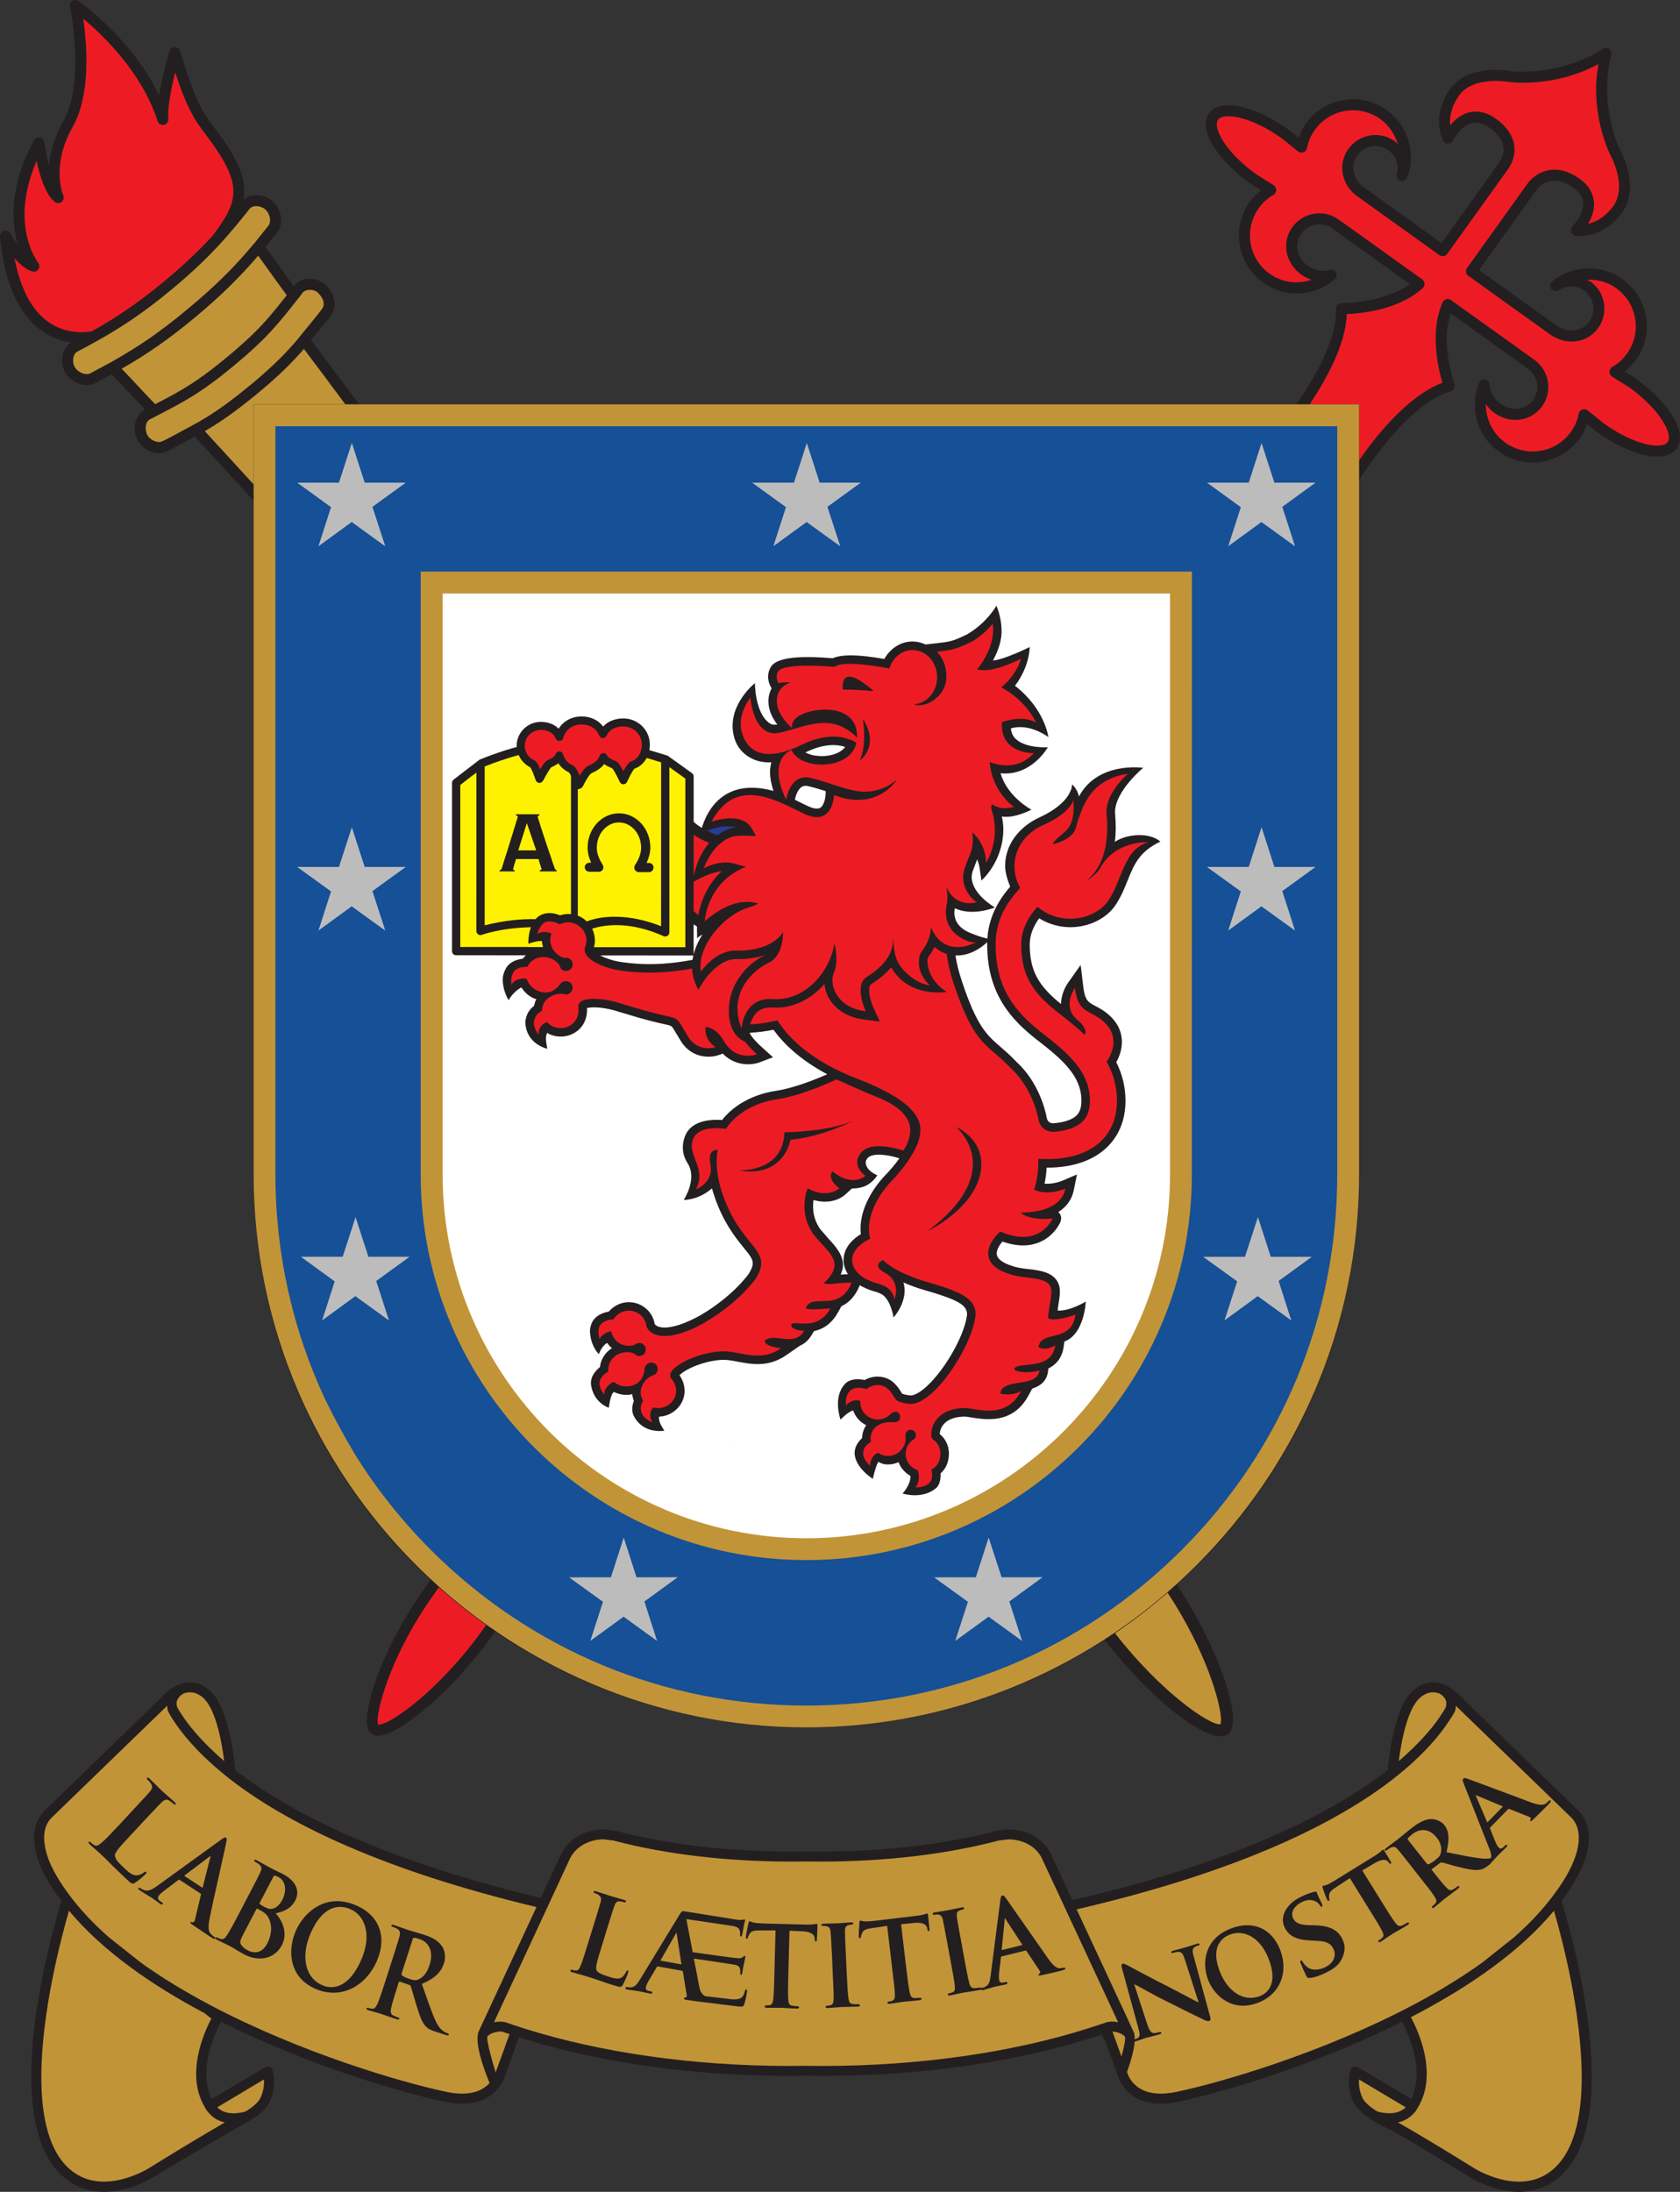 <?xml version="1.0" encoding="UTF-8" standalone="no"?>
<svg
   xmlns:dc="http://purl.org/dc/elements/1.1/"
   xmlns:cc="http://creativecommons.org/ns#"
   xmlns:rdf="http://www.w3.org/1999/02/22-rdf-syntax-ns#"
   xmlns:svg="http://www.w3.org/2000/svg"
   xmlns="http://www.w3.org/2000/svg"
   xmlns:sodipodi="http://sodipodi.sourceforge.net/DTD/sodipodi-0.dtd"
   xmlns:inkscape="http://www.inkscape.org/namespaces/inkscape"
   viewBox="0 0 198.645 259.096"
   height="259.096"
   width="198.645"
   xml:space="preserve"
   version="1.1"
   id="svg2"
   inkscape:version="0.91 r13725"
   sodipodi:docname="icolor_azl.svg"><rect x="0" y="0" width="198.645" height="259.096" fill="#333333" stroke="none"/><sodipodi:namedview
     pagecolor="#ffffff"
     bordercolor="#666666"
     borderopacity="1"
     objecttolerance="10"
     gridtolerance="10"
     guidetolerance="10"
     inkscape:pageopacity="0"
     inkscape:pageshadow="2"
     inkscape:window-width="1366"
     inkscape:window-height="691"
     id="namedview206"
     showgrid="false"
     fit-margin-top="0"
     fit-margin-left="0"
     fit-margin-right="0"
     fit-margin-bottom="0"
     inkscape:zoom="1.9735132"
     inkscape:cx="175.5736"
     inkscape:cy="28.289647"
     inkscape:window-x="0"
     inkscape:window-y="0"
     inkscape:window-maximized="1"
     inkscape:current-layer="svg2" /><defs
     id="defs6"><clipPath
       id="clipPath16"
       clipPathUnits="userSpaceOnUse"><path
         id="path18"
         d="m 0,270.587 223.272,0 L 223.272,0 0,0 0,270.587 Z"
         inkscape:connector-curvature="0" /></clipPath></defs><g
     transform="matrix(1.25,0,0,-1.25,-39.941,324.628)"
     id="g10"><g
       id="g12"><g
         clip-path="url(#clipPath16)"
         id="g14"><g
           transform="translate(186.67,223.92)"
           id="g20"><path
             id="path22"
             style="fill:#231f20;fill-opacity:1;fill-rule:nonzero;stroke:none"
             d="m 0,0 c 0,0 -0.555,0.35 -1.033,0.648 0.394,0.315 0.765,0.666 1.062,1.084 0.68,0.94 1.03,2.045 1.03,3.18 0,0.299 -0.02,0.606 -0.079,0.906 -0.236,1.446 -1.023,2.709 -2.214,3.561 -1.989,1.426 -4.696,1.351 -6.604,-0.174 l -0.017,-0.004 0.013,0 C -7.857,9.191 -7.873,9.186 -7.887,9.178 -8.018,9.074 -8.078,8.922 -8.078,8.77 c 0,-0.112 0.033,-0.217 0.096,-0.309 0.168,-0.229 0.488,-0.277 0.718,-0.123 0.723,0.486 1.682,0.473 2.391,-0.031 0.939,-0.678 1.156,-1.993 0.486,-2.936 -0.66,-0.916 -1.931,-1.113 -2.955,-0.467 0,0 -6.699,4.801 -7.461,5.344 0.547,0.76 5.467,7.621 5.467,7.621 0.129,0.17 1.318,1.672 3.455,0.154 0.539,-0.398 0.846,-0.861 0.908,-1.394 0.069,-0.682 -0.275,-1.471 -1.004,-2.275 -0.128,-0.137 -0.175,-0.34 -0.105,-0.522 0.062,-0.18 0.217,-0.312 0.404,-0.342 0.1,-0.013 2.492,-0.375 4.365,2.137 1.813,2.43 -0.078,5.85 -0.154,5.992 -0.015,0.02 -2.058,4.108 -0.83,8.994 0.051,0.207 -0.027,0.424 -0.207,0.551 -0.176,0.119 -0.398,0.125 -0.58,0.018 -4.223,-2.733 -8.744,-2.123 -8.807,-2.114 -0.279,0.051 -4.013,0.682 -5.705,-1.771 -1.767,-2.58 -0.66,-4.731 -0.609,-4.824 0.084,-0.164 0.264,-0.274 0.451,-0.274 0.19,0 0.367,0.102 0.461,0.268 0.531,0.953 1.16,1.535 1.826,1.687 0.52,0.117 1.059,-0.023 1.606,-0.42 0.795,-0.57 1.244,-1.185 1.341,-1.836 0.016,-0.089 0.024,-0.183 0.024,-0.271 0,-0.65 -0.346,-1.127 -0.389,-1.186 0,0 -4.928,-6.878 -5.47,-7.642 -0.766,0.549 -7.452,5.346 -7.452,5.346 -0.588,0.462 -0.898,1.121 -0.898,1.769 0,0.41 0.127,0.82 0.379,1.178 0.33,0.459 0.818,0.762 1.377,0.851 0.547,0.092 1.101,-0.043 1.558,-0.369 0.715,-0.511 1.034,-1.392 0.799,-2.25 -0.078,-0.271 0.074,-0.551 0.346,-0.633 0.267,-0.086 0.543,0.057 0.642,0.313 0.006,0.023 0.018,0.045 0.018,0.064 l 0,0.002 c 0.221,0.598 0.332,1.219 0.332,1.836 0,1.731 -0.824,3.412 -2.291,4.469 -2.459,1.758 -5.887,1.188 -7.644,-1.264 -0.299,-0.416 -0.508,-0.879 -0.684,-1.359 -0.455,0.367 -0.949,0.768 -0.949,0.768 -2.76,1.982 -6.332,3.189 -7.524,1.546 -0.217,-0.3 -0.316,-0.654 -0.316,-1.039 0,-1.691 1.941,-3.978 4.195,-5.591 0,0 0.555,-0.346 1.031,-0.651 -0.394,-0.314 -0.759,-0.66 -1.066,-1.084 -0.686,-0.965 -1.023,-2.08 -1.023,-3.187 0,-1.709 0.798,-3.391 2.291,-4.459 2.072,-1.483 4.859,-1.35 6.779,0.32 0.199,0.164 0.236,0.447 0.109,0.664 -0.133,0.213 -0.4,0.309 -0.64,0.213 -0.578,-0.221 -1.518,-0.01 -2.141,0.486 -0.945,0.764 -1.162,2.033 -0.5,2.951 0.32,0.456 0.807,0.754 1.361,0.85 0.551,0.09 1.114,-0.037 1.571,-0.363 l 1.31,-0.938 c 0,0 5.065,-3.627 6.02,-4.316 -2.483,-1.824 -6.424,-1.805 -6.461,-1.805 -0.149,0 -0.291,-0.06 -0.385,-0.164 -0.103,-0.105 -0.154,-0.246 -0.146,-0.392 0.189,-2.969 -2.348,-7.012 -3.747,-9.016 l -88.642,0 -4.545,6.074 c 0.621,0.752 1.447,1.77 1.447,1.77 l 0.395,0.506 c 0.508,0.652 0.683,1.818 -0.465,2.947 -0.404,0.396 -1.012,0.609 -1.633,0.57 -0.562,-0.033 -1.043,-0.267 -1.353,-0.664 l -0.032,-0.033 -0.806,1.121 -1.028,1.43 -0.845,1.156 c 0.39,0.482 1.123,1.394 1.123,1.394 0.238,0.299 0.359,0.688 0.359,1.122 0,0.083 0,0.175 -0.01,0.267 -0.076,0.643 -0.41,1.262 -0.879,1.623 -0.47,0.381 -1.113,0.557 -1.707,0.488 -0.367,-0.041 -0.693,-0.175 -0.957,-0.39 0.356,2.049 -0.636,4.029 -3.076,7.209 -1.205,1.586 -1.849,3.312 -2.912,6.822 -0.074,0.221 -0.275,0.369 -0.508,0.367 -0.232,0 -0.435,-0.15 -0.5,-0.373 -0.535,-1.836 -0.83,-3.185 -0.99,-4.181 -2.562,5.337 -7.398,8.757 -7.623,8.918 -0.176,0.123 -0.408,0.126 -0.586,0.009 -0.152,-0.097 -0.232,-0.265 -0.232,-0.435 0,-0.035 0.002,-0.073 0.011,-0.11 0.008,-0.041 0.508,-2.429 0.508,-5.152 0,-1.961 -0.256,-4.102 -1.144,-5.678 -0.905,-1.592 -1.248,-3.025 -1.346,-4.205 -0.201,0.785 -0.358,1.596 -0.443,2.231 -0.032,0.22 -0.206,0.402 -0.43,0.437 -0.221,0.043 -0.442,-0.064 -0.551,-0.265 -1.471,-2.752 -1.937,-5.098 -1.937,-6.979 0,-1.148 0.177,-2.105 0.406,-2.893 -0.279,0.379 -0.528,0.754 -0.697,1.061 -0.129,0.215 -0.385,0.318 -0.618,0.238 -0.232,-0.07 -0.388,-0.299 -0.365,-0.539 0.404,-4.385 1.758,-7.396 4.018,-8.955 0.935,-0.646 1.884,-0.945 2.715,-1.064 -0.348,-0.219 -0.625,-0.561 -0.76,-0.993 -0.178,-0.576 -0.123,-1.244 0.154,-1.777 0.275,-0.521 0.822,-0.963 1.436,-1.158 0.515,-0.16 1.015,-0.135 1.427,0.082 0,0 1.036,0.553 1.575,0.846 l 0.992,-1.045 1.211,-1.283 0.945,-0.999 -0.027,-0.015 c -1.004,-0.526 -1.166,-1.938 -0.682,-2.875 0.268,-0.52 0.783,-0.938 1.387,-1.127 0.521,-0.168 1.035,-0.137 1.459,0.084 l 0.625,0.318 1.951,1.055 5.564,-6.07 0,-63.754 c 0.008,-13.955 5.457,-27.082 15.315,-36.94 0.467,-0.463 0.943,-0.908 1.42,-1.351 l -0.508,-0.729 c -4.258,-5.941 -6.49,-12.828 -5.096,-13.818 0.244,-0.176 0.557,-0.231 0.942,-0.17 2.045,0.342 6.752,4.215 10.506,9.451 l 0.263,0.381 c 8.613,-5.893 18.783,-9.074 29.444,-9.074 10.156,0 19.867,2.898 28.209,8.267 4.498,-5.785 10.025,-10.082 11.675,-8.906 1.561,1.137 -0.925,8.227 -4.836,14.137 0.653,0.588 1.284,1.191 1.907,1.812 9.873,9.858 15.314,22.985 15.326,36.94 l 0,65.74 0.367,0.516 c 0.023,0.025 0.303,0.455 0.303,0.455 0,0.002 0.031,0.058 0.043,0.06 1.004,1.487 4.564,6.405 7.957,7.324 0.136,0.043 0.258,0.137 0.322,0.264 0.039,0.078 0.059,0.158 0.059,0.24 0,0.057 -0.008,0.118 -0.024,0.18 -0.019,0.029 -0.736,2.072 -0.736,4.324 0,0.795 0.135,1.598 0.379,2.364 0.978,-0.7 7.318,-5.243 7.318,-5.243 0.563,-0.412 0.869,-1.06 0.869,-1.715 0,-0.419 -0.123,-0.847 -0.39,-1.216 -0.657,-0.922 -1.932,-1.121 -2.955,-0.465 -0.676,0.424 -1.178,1.242 -1.145,1.861 0.012,0.252 -0.16,0.481 -0.412,0.533 -0.24,0.059 -0.5,-0.074 -0.592,-0.308 -0.971,-2.358 -0.199,-5.041 1.869,-6.526 2.457,-1.759 5.889,-1.189 7.647,1.268 0.306,0.412 0.515,0.869 0.691,1.352 0.449,-0.37 0.942,-0.77 0.942,-0.77 2.277,-1.633 4.724,-2.527 6.236,-2.275 0.574,0.097 1.019,0.349 1.287,0.734 0.221,0.303 0.322,0.652 0.322,1.029 C 4.199,-3.906 2.256,-1.619 0,0"
             inkscape:connector-curvature="0" /></g><g
           transform="translate(36.547,229.24)"
           id="g24"><path
             id="path26"
             style="fill:#ed1c24;fill-opacity:1;fill-rule:nonzero;stroke:none"
             d="m 0,0 c -1.602,1.115 -2.664,3.17 -3.223,6.039 0.496,-0.557 1.078,-1.066 1.684,-1.248 0.213,-0.062 0.449,0.022 0.578,0.207 0.066,0.09 0.092,0.193 0.092,0.293 0,0.119 -0.033,0.229 -0.108,0.318 -0.082,0.112 -1.298,1.723 -1.298,4.602 0,1.391 0.312,3.088 1.134,5.037 0.307,-1.393 0.87,-3.246 1.746,-3.893 0.19,-0.142 0.454,-0.134 0.637,0.012 0.119,0.098 0.19,0.25 0.19,0.408 0,0.069 -0.014,0.141 -0.039,0.207 -0.032,0.059 -0.354,0.834 -0.354,2.09 0,1.137 0.264,2.67 1.258,4.42 0.992,1.774 1.285,4.108 1.285,6.217 0,1.568 -0.158,2.994 -0.301,3.986 1.819,-1.523 5.557,-5.072 7.039,-9.699 0.09,-0.26 0.354,-0.406 0.621,-0.338 0.233,0.061 0.395,0.274 0.395,0.51 0,0.027 0,0.064 -0.004,0.098 -0.008,0.002 -0.019,0.101 -0.019,0.32 0,0.527 0.093,1.75 0.667,4.041 0.827,-2.531 1.473,-4.022 2.559,-5.447 2.029,-2.651 2.943,-4.317 2.943,-5.823 0,-1.328 -0.709,-2.537 -1.962,-4.183 C 14.252,6.793 12.842,5.436 10.957,3.873 8.377,1.734 6.33,0.385 4.072,-0.875 3.479,-0.98 1.695,-1.174 0,0"
             inkscape:connector-curvature="0" /></g><g
           transform="translate(42.35,225.393)"
           id="g28"><path
             id="path30"
             style="fill:#c29438;fill-opacity:1;fill-rule:nonzero;stroke:none"
             d="m 0,0 c 0,0 -0.252,-0.135 -0.574,-0.305 -0.547,-0.289 -1.303,-0.701 -1.303,-0.701 -0.172,-0.084 -0.396,-0.088 -0.644,-0.012 -0.354,0.11 -0.674,0.37 -0.823,0.645 -0.146,0.289 -0.174,0.674 -0.078,0.98 0.043,0.151 0.145,0.35 0.342,0.45 0.59,0.312 1.152,0.613 1.707,0.922 2.369,1.314 4.49,2.703 7.162,4.916 1.951,1.615 3.402,3.007 4.705,4.429 0.938,1.033 1.807,2.076 2.711,3.227 0.143,0.181 0.356,0.242 0.504,0.26 0.33,0.035 0.693,-0.073 0.945,-0.272 l 0.004,0 c 0.252,-0.189 0.442,-0.568 0.485,-0.93 0.027,-0.255 -0.02,-0.47 -0.129,-0.617 0,0 -0.547,-0.678 -0.934,-1.166 -0.232,-0.279 -0.398,-0.5 -0.398,-0.5 C 13.654,11.299 13.631,11.268 13.6,11.238 13.164,10.715 12.719,10.205 12.258,9.697 12.23,9.668 12.199,9.637 12.168,9.604 11.959,9.381 11.754,9.156 11.545,8.936 11.496,8.885 11.447,8.84 11.4,8.787 11.199,8.582 10.99,8.369 10.773,8.158 10.748,8.133 10.717,8.105 10.691,8.076 9.691,7.092 8.609,6.125 7.348,5.082 6.74,4.572 6.15,4.098 5.576,3.66 5.541,3.633 5.506,3.604 5.467,3.576 5.293,3.441 5.127,3.316 4.951,3.193 4.793,3.072 4.637,2.951 4.479,2.84 4.365,2.752 4.246,2.674 4.137,2.59 3.947,2.463 3.762,2.334 3.582,2.207 3.424,2.102 3.275,2.002 3.121,1.895 3,1.813 2.865,1.73 2.74,1.648 1.861,1.078 0.969,0.539 0,0"
             inkscape:connector-curvature="0" /></g><g
           transform="translate(45.478,222.693)"
           id="g32"><path
             id="path34"
             style="fill:#c29438;fill-opacity:1;fill-rule:nonzero;stroke:none"
             d="m 0,0 -1.203,1.287 -0.813,0.852 c 2.45,1.398 4.495,2.828 6.871,4.8 2.42,2.008 4.25,3.797 6.04,5.889 0.339,-0.474 0.685,-0.947 0.685,-0.947 l 1.027,-1.43 c 0,0 0.684,-0.943 0.991,-1.365 C 13.465,8.924 13.334,8.756 13.203,8.594 13.131,8.504 13.063,8.422 12.992,8.33 12.91,8.229 12.832,8.125 12.752,8.021 12.662,7.91 12.564,7.801 12.471,7.688 12.414,7.613 12.348,7.539 12.289,7.465 12.135,7.281 11.984,7.102 11.828,6.924 L 11.82,6.916 C 11.727,6.809 11.631,6.701 11.537,6.596 L 11.514,6.576 C 11.42,6.473 11.328,6.371 11.234,6.268 11.227,6.252 11.207,6.24 11.195,6.234 11.107,6.131 11.01,6.035 10.912,5.934 10.898,5.916 10.879,5.9 10.867,5.885 10.773,5.791 10.68,5.689 10.58,5.594 10.555,5.57 10.533,5.551 10.506,5.525 10.416,5.434 10.313,5.338 10.219,5.242 10.188,5.211 10.152,5.186 10.121,5.15 10.033,5.064 9.939,4.979 9.834,4.883 9.793,4.844 9.75,4.801 9.699,4.758 9.609,4.676 9.518,4.592 9.42,4.508 9.365,4.453 9.299,4.396 9.238,4.344 9.148,4.266 9.066,4.193 8.975,4.113 8.885,4.033 8.787,3.953 8.695,3.869 8.637,3.813 8.559,3.754 8.496,3.697 8.33,3.555 8.15,3.408 7.969,3.254 7.779,3.102 7.609,2.955 7.434,2.822 7.326,2.727 7.221,2.643 7.109,2.559 7.051,2.514 6.992,2.463 6.93,2.418 6.818,2.326 6.709,2.242 6.598,2.156 6.551,2.121 6.504,2.084 6.465,2.049 6.334,1.959 6.217,1.867 6.107,1.781 6.068,1.758 6.043,1.736 6.008,1.713 5.895,1.625 5.775,1.537 5.658,1.451 5.631,1.439 5.604,1.416 5.576,1.4 5.465,1.314 5.352,1.234 5.229,1.152 5.203,1.137 5.186,1.123 5.168,1.109 5.053,1.029 4.934,0.953 4.82,0.879 4.805,0.863 4.785,0.852 4.762,0.838 4.65,0.766 4.541,0.691 4.426,0.617 L 4.371,0.582 C 4.258,0.512 4.146,0.443 4.037,0.377 4.018,0.367 3.998,0.354 3.979,0.342 3.867,0.273 3.754,0.205 3.645,0.141 3.631,0.131 3.611,0.121 3.596,0.111 3.482,0.045 3.363,-0.021 3.252,-0.084 L 3.211,-0.113 C 3.096,-0.18 2.975,-0.246 2.857,-0.313 2.846,-0.318 2.834,-0.322 2.818,-0.33 2.699,-0.396 2.574,-0.465 2.443,-0.535 c 0,0 -0.005,-0.002 -0.007,-0.004 C 2.207,-0.662 1.969,-0.787 1.73,-0.912 1.559,-1.006 1.389,-1.09 1.207,-1.184 1.188,-1.193 1.176,-1.203 1.154,-1.213 0.795,-0.84 0,0 0,0"
             inkscape:connector-curvature="0" /></g><g
           transform="translate(49.658,219.211)"
           id="g36"><path
             id="path38"
             style="fill:#c29438;fill-opacity:1;fill-rule:nonzero;stroke:none"
             d="m 0,0 c -0.783,-0.416 -1.705,-0.92 -1.705,-0.92 l -0.633,-0.314 c -0.178,-0.092 -0.404,-0.104 -0.658,-0.02 -0.326,0.108 -0.637,0.346 -0.775,0.608 -0.25,0.486 -0.204,1.248 0.236,1.476 l 0.566,0.289 0.076,0.043 c 2.637,1.363 4.229,2.184 7.311,4.746 3.121,2.592 4.234,3.996 6.062,6.33 l 0.022,0.018 0.137,0.182 0.084,0.105 -0.002,0 0.205,0.273 c 0.119,0.151 0.342,0.247 0.605,0.262 0.328,0.022 0.647,-0.084 0.842,-0.275 0.414,-0.414 0.543,-0.77 0.543,-1.039 0,-0.262 -0.121,-0.44 -0.184,-0.52 l -0.386,-0.502 c 0,0 -0.692,-0.844 -1.266,-1.554 C 10.662,8.668 10.297,8.229 10.297,8.229 9.402,7.186 8.494,6.266 7.346,5.248 6.912,4.867 6.465,4.48 5.988,4.084 L 5.941,4.055 C 5.484,3.674 5.027,3.303 4.576,2.955 3.328,1.986 2.254,1.26 1.086,0.588 1.086,0.588 0.578,0.316 0,0"
             inkscape:connector-curvature="0" /></g><g
           transform="translate(55.945,213.897)"
           id="g40"><path
             id="path42"
             style="fill:#c29438;fill-opacity:1;fill-rule:nonzero;stroke:none"
             d="m 0,0 c -1.408,1.525 -3.762,4.111 -4.619,5.035 1.617,0.938 3.049,1.967 4.949,3.531 1.906,1.577 3.188,2.805 4.424,4.241 C 5.555,11.752 7.52,9.123 8.676,7.568 L 0,7.568 0,0 Z"
             inkscape:connector-curvature="0" /></g><g
           transform="translate(77.666,105.643)"
           id="g44"><path
             id="path46"
             style="fill:#ed1c24;fill-opacity:1;fill-rule:nonzero;stroke:none"
             d="m 0,0 c -4.207,-5.879 -8.973,-9.154 -9.943,-9.035 -0.03,0.08 -0.053,0.174 -0.053,0.336 0,1.517 1.461,6.607 5.359,12.031 0,0 0.198,0.285 0.43,0.623 C -2.775,2.672 -1.279,1.484 0.275,0.381 0.121,0.17 0,0 0,0"
             inkscape:connector-curvature="0" /></g><g
           transform="translate(147.453,97.027)"
           id="g48"><path
             id="path50"
             style="fill:#c29438;fill-opacity:1;fill-rule:nonzero;stroke:none"
             d="m 0,0 c 0,-0.182 -0.023,-0.293 -0.063,-0.379 -0.929,-0.158 -5.56,2.949 -9.964,8.604 1.716,1.168 3.384,2.451 4.974,3.83 C -1.408,6.533 0,1.557 0,0"
             inkscape:connector-curvature="0" /></g><g
           transform="translate(189.701,217.898)"
           id="g52"><path
             id="path54"
             style="fill:#ed1c24;fill-opacity:1;fill-rule:nonzero;stroke:none"
             d="m 0,0 c -0.115,-0.154 -0.32,-0.26 -0.607,-0.307 -1.034,-0.17 -3.116,0.412 -5.461,2.088 L -7.543,2.98 C -7.688,3.098 -7.887,3.137 -8.066,3.078 -8.236,3.016 -8.373,2.871 -8.414,2.693 -8.527,2.059 -8.775,1.48 -9.152,0.965 c -1.426,-1.996 -4.207,-2.451 -6.194,-1.028 -1.193,0.856 -1.849,2.2 -1.849,3.59 0,0.016 0.004,0.026 0.004,0.041 0.279,-0.373 0.605,-0.705 0.955,-0.92 1.496,-0.959 3.373,-0.64 4.361,0.733 1.006,1.404 0.684,3.371 -0.721,4.39 l -7.912,5.665 c -0.123,0.089 -0.281,0.121 -0.43,0.08 -0.154,-0.041 -0.279,-0.147 -0.341,-0.291 -0.496,-1.088 -0.666,-2.299 -0.666,-3.44 0,-1.787 0.41,-3.408 0.642,-4.181 -3.336,-1.221 -6.51,-5.329 -7.886,-7.331 l 0,5.293 -4.682,0 c 1.439,2.133 3.439,5.61 3.514,8.536 1.349,0.054 4.968,0.396 7.197,2.474 0.101,0.094 0.164,0.238 0.164,0.379 0,0.012 0,0.024 -0.006,0.033 -0.006,0.157 -0.088,0.299 -0.211,0.391 l -6.598,4.732 -1.31,0.93 c -0.688,0.492 -1.524,0.688 -2.354,0.545 -0.822,-0.139 -1.548,-0.59 -2.033,-1.275 -0.39,-0.54 -0.578,-1.161 -0.578,-1.786 0,-0.949 0.434,-1.896 1.281,-2.576 0.332,-0.269 0.719,-0.472 1.119,-0.605 -1.314,-0.44 -2.787,-0.272 -3.974,0.578 -1.988,1.426 -2.447,4.205 -1.02,6.191 0.377,0.533 0.85,0.955 1.412,1.272 0.151,0.092 0.237,0.267 0.245,0.449 0,0.186 -0.11,0.365 -0.256,0.461 l -1.617,1.012 c -3.008,2.152 -4.139,4.461 -3.635,5.177 0.508,0.698 3.072,0.362 6.07,-1.791 l 1.473,-1.193 c 0.144,-0.113 0.349,-0.16 0.519,-0.1 0.172,0.061 0.311,0.2 0.346,0.381 0.129,0.641 0.381,1.225 0.752,1.74 1.424,1.993 4.201,2.45 6.189,1.024 0.823,-0.588 1.377,-1.43 1.649,-2.359 -0.096,0.089 -0.178,0.185 -0.28,0.259 -0.681,0.489 -1.507,0.686 -2.333,0.549 -0.831,-0.131 -1.559,-0.588 -2.059,-1.273 -0.979,-1.377 -0.688,-3.26 0.699,-4.369 l 7.928,-5.684 c 0.113,-0.08 0.258,-0.111 0.389,-0.088 0.134,0.024 0.263,0.096 0.337,0.211 l 5.778,8.055 c 0.117,0.158 0.736,1.052 0.554,2.238 -0.142,0.928 -0.736,1.779 -1.759,2.52 -0.793,0.564 -1.639,0.765 -2.444,0.585 -0.675,-0.146 -1.297,-0.578 -1.838,-1.224 -0.011,0.107 -0.027,0.205 -0.027,0.326 0,0.654 0.178,1.504 0.826,2.436 1.326,1.933 4.641,1.339 4.672,1.337 0.004,-0.005 0.016,-0.005 0.024,-0.005 0.187,-0.026 4.277,-0.586 8.521,1.685 -0.141,-0.818 -0.223,-1.617 -0.223,-2.355 0,-3.561 1.278,-6.108 1.346,-6.244 0.02,-0.032 0.822,-1.475 0.822,-2.987 0,-0.654 -0.154,-1.316 -0.576,-1.887 -0.803,-1.076 -1.691,-1.478 -2.359,-1.636 0.373,0.623 0.574,1.24 0.574,1.836 0,0.099 0,0.197 -0.016,0.291 -0.084,0.824 -0.543,1.56 -1.337,2.127 -0.981,0.705 -1.959,0.986 -2.893,0.828 -1.275,-0.215 -1.986,-1.184 -2.014,-1.227 l -5.761,-8.039 c -0.086,-0.113 -0.114,-0.254 -0.09,-0.39 0.015,-0.135 0.097,-0.256 0.213,-0.334 l 7.869,-5.643 c 1.558,-0.99 3.431,-0.674 4.418,0.703 0.398,0.549 0.584,1.192 0.584,1.822 0,0.985 -0.453,1.948 -1.303,2.565 -0.115,0.074 -0.244,0.109 -0.361,0.178 0.97,0.037 1.951,-0.204 2.777,-0.797 0.967,-0.694 1.605,-1.719 1.801,-2.885 C -2.885,10.5 -3.152,9.324 -3.852,8.359 -4.219,7.838 -4.691,7.414 -5.254,7.094 -5.414,7 -5.502,6.826 -5.502,6.645 -5.51,6.461 -5.406,6.281 -5.246,6.184 L -3.639,5.178 C -0.635,3.016 0.508,0.707 0,0"
             inkscape:connector-curvature="0" /></g><g
           transform="translate(161.697,59.217)"
           id="g56"><path
             id="path58"
             style="fill:#231f20;fill-opacity:1;fill-rule:nonzero;stroke:none"
             d="m 0,0 0.043,-0.02 c 0.023,-0.009 0.055,-0.019 0.086,-0.033 0.705,-0.435 1.428,-0.777 1.85,-0.965 1.998,-1.128 5.017,-2.968 7.185,-4.322 0.195,-0.121 4.828,-3.078 8.44,-0.187 6.496,5.191 1.31,23.172 0.357,26.234 0.471,0.621 0.898,1.25 1.275,1.904 2.412,4.168 0.909,6.157 0.147,6.823 0.004,-0.004 0.012,-0.01 0.015,-0.016 L 8.469,40.008 C 8.346,40.148 8.195,40.295 8.014,40.455 7.857,40.586 7.68,40.707 7.496,40.832 7.113,41.084 6.656,41.303 6.145,41.369 5.398,41.475 4.682,41.25 4.025,40.713 2.344,39.342 1.727,35.238 1.514,33.096 -3.443,29.229 -12.375,24.473 -28.311,20.791 l -2.05,4.428 c -0.698,1.385 -2.256,2.271 -3.998,2.271 l -1.153,-0.136 c -0.011,-0.008 -0.213,-0.065 -0.213,-0.065 -4.777,-1.238 -10.451,-1.898 -16.38,-1.898 l -1.385,0.005 c -0.02,0 -1.401,-0.005 -1.401,-0.005 -5.937,0 -11.615,0.66 -16.412,1.912 0.024,-0.006 -0.166,0.043 -0.166,0.043 -0.015,0.008 -1.179,0.144 -1.179,0.144 -1.717,0 -3.282,-0.886 -3.975,-2.256 l -1.967,-4.226 c -15.353,3.65 -24.031,8.299 -28.89,12.09 -0.215,2.138 -0.831,6.246 -2.514,7.617 -0.664,0.535 -1.381,0.76 -2.121,0.654 -0.516,-0.066 -0.975,-0.287 -1.362,-0.545 -0.164,-0.103 -0.322,-0.219 -0.449,-0.328 -0.25,-0.209 -0.439,-0.4 -0.576,-0.557 l -10.857,-10.517 c -0.768,-0.674 -2.25,-2.662 0.15,-6.809 0.377,-0.652 0.811,-1.287 1.281,-1.908 -0.951,-3.072 -6.136,-21.043 0.36,-26.232 3.611,-2.891 8.246,0.068 8.443,0.197 2.158,1.346 9.258,5.424 9.369,5.498 0.629,0.428 1.199,0.926 1.467,1.441 0.795,1.6 0.34,3.075 0.326,3.139 -0.053,0.137 -0.148,0.246 -0.287,0.299 -0.137,0.051 -0.287,0.037 -0.412,-0.033 l -5.053,-3.022 c -1.392,2.791 0.434,6.494 0.877,7.307 8.244,-4.133 17.02,-6.699 21.147,-7.563 4.892,-1.031 5.755,2.526 5.763,2.561 l 1.004,2.779 0.272,0.746 c 0.047,-0.013 0.097,-0.027 0.142,-0.041 7.299,-2.32 16.211,-3.599 25.313,-3.607 l 1.086,0.008 0.613,0.006 0.605,-0.006 1.09,-0.008 c 9.114,0.008 18.026,1.285 25.336,3.607 0.311,0.102 0.608,0.203 0.914,0.303 0.106,-0.17 0.221,-0.381 0.356,-0.611 l 1.177,-3.229 c -0.007,0.004 0.049,-0.232 0.221,-0.568 0.483,-0.953 1.897,-2.705 5.522,-1.942 C -14.154,2.6 -5.375,5.166 2.875,9.297 3.316,8.473 5.139,4.785 3.746,1.994 L -1.314,5.01 C -1.441,5.084 -1.598,5.098 -1.729,5.045 -1.857,4.992 -1.961,4.883 -2.004,4.746 -2.027,4.684 -2.477,3.207 -1.678,1.609 -1.414,1.094 -0.846,0.598 -0.209,0.168 -0.164,0.09 -0.092,0.029 0,0"
             inkscape:connector-curvature="0" /></g><g
           transform="translate(56.912,63.053)"
           id="g60"><path
             id="path62"
             style="fill:#c29438;fill-opacity:1;fill-rule:nonzero;stroke:none"
             d="m 0,0 c 0,-0.076 0.018,-0.123 0.018,-0.211 0,-0.435 -0.077,-1.006 -0.372,-1.584 C -0.555,-2.203 -1.09,-2.631 -1.707,-3.018 -2.176,-3.162 -3.563,-3.486 -4.41,-2.631 -2.678,-1.594 -0.609,-0.369 0,0"
             inkscape:connector-curvature="0" /></g><g
           transform="translate(50.508,63.576)"
           id="g64"><path
             id="path66"
             style="fill:#c29438;fill-opacity:1;fill-rule:nonzero;stroke:none"
             d="M 0,0 C 0,-0.959 0.184,-1.938 0.652,-2.852 0.754,-3.035 0.854,-3.217 0.963,-3.395 0.986,-3.422 1.09,-3.566 1.09,-3.566 1.117,-3.602 1.145,-3.621 1.168,-3.645 1.602,-4.184 2.152,-4.459 2.695,-4.58 L 2.711,-4.586 C 2.271,-4.84 1.793,-5.117 1.305,-5.41 c -2.444,-1.434 -5.26,-3.176 -5.75,-3.485 -0.053,-0.029 -4.272,-2.712 -7.344,-0.25 -2.145,1.707 -2.857,5.09 -2.857,8.85 0,6.09 1.869,13.139 2.617,15.733 C -8.877,11.641 -4.215,8.402 0.787,5.75 1.129,5.471 1.361,5.287 1.436,5.232 0.994,4.414 0,2.279 0,0"
             inkscape:connector-curvature="0" /></g><g
           transform="translate(74.199,61.879)"
           id="g68"><path
             id="path70"
             style="fill:#c29438;fill-opacity:1;fill-rule:nonzero;stroke:none"
             d="m 0,0 c -4.313,0.902 -13.789,3.689 -22.311,8.182 -2.326,1.228 -4.584,2.58 -6.642,4.064 -1.035,0.818 -2.059,1.631 -2.994,2.377 -1.481,1.305 -2.797,2.691 -3.864,4.162 -0.386,0.535 -0.759,1.08 -1.082,1.641 -0.795,1.359 -1.177,2.588 -1.177,3.595 0,0.854 0.269,1.547 0.841,2.04 0.012,0.003 7.827,7.582 10.272,9.949 0.215,0.209 0.393,0.379 0.519,0.5 0.02,-0.201 0.028,-0.406 0.118,-0.574 l 0.209,-0.368 0.105,-0.177 c 1.043,-1.662 2.889,-3.866 6.123,-6.276 C -14.736,25.291 -6.066,20.959 8.5,17.479 L 3.088,5.834 3.006,5.648 C 2.979,5.566 2.959,5.475 2.943,5.367 2.797,4.309 3.422,2.463 3.875,1.313 3.9,1.242 3.988,0.996 4.068,0.84 3.463,0.176 2.289,-0.482 0,0"
             inkscape:connector-curvature="0" /></g><g
           transform="translate(79.92,66.709)"
           id="g72"><path
             id="path74"
             style="fill:#c29438;fill-opacity:1;fill-rule:nonzero;stroke:none"
             d="m 0,0 c -0.059,-0.139 -0.127,-0.322 -0.186,-0.521 -0.521,-1.44 -0.877,-2.409 -0.877,-2.409 0,-0.008 -0.007,-0.037 -0.015,-0.058 -0.342,1.056 -0.799,2.781 -0.799,3.232 0,0.07 0.004,0.127 0.016,0.174 0.154,0.244 1.019,0.576 1.459,0.424 C -0.189,0.77 0.023,0.699 0.229,0.633 0.152,0.416 0.074,0.205 0,0"
             inkscape:connector-curvature="0" /></g><g
           transform="translate(136.576,68.445)"
           id="g76"><path
             id="path78"
             style="fill:#c29438;fill-opacity:1;fill-rule:nonzero;stroke:none"
             d="m 0,0 c -0.211,-0.074 -0.424,-0.139 -0.629,-0.213 -0.373,-0.121 -0.744,-0.244 -1.117,-0.361 -7.197,-2.28 -15.967,-3.53 -24.936,-3.537 l -1.074,0.007 -0.621,0.006 -0.625,-0.006 -1.07,-0.007 c -8.961,0.007 -17.723,1.256 -24.92,3.527 -0.074,0.02 -0.145,0.049 -0.213,0.07 -0.309,0.096 -0.602,0.196 -0.897,0.293 -0.22,0.075 -0.437,0.145 -0.648,0.221 -0.313,0.107 -0.732,0.104 -1.146,0.02 0.031,0.064 0.068,0.146 0.107,0.236 0.726,1.56 3.053,6.574 4.851,10.437 0.137,0.297 0.268,0.588 0.401,0.87 1.06,2.281 1.849,3.982 1.849,3.982 0.561,1.09 1.795,1.771 3.161,1.771 l 0.955,-0.115 0.127,-0.039 c 4.906,-1.277 10.658,-1.949 16.675,-1.949 l 1.401,0.012 1.385,-0.012 c 6.011,0 11.773,0.672 16.656,1.945 0.035,0.014 0.154,0.043 0.154,0.043 l 0.936,0.115 c 1.381,0 2.613,-0.681 3.14,-1.738 0,0 0.858,-1.826 1.975,-4.232 C -3.678,10.383 -3.189,9.32 -2.684,8.254 -1.07,4.787 0.596,1.205 1.035,0.256 1.102,0.119 1.139,0.035 1.143,0.02 0.85,0.082 0.543,0.102 0.273,0.066 0.178,0.051 0.084,0.027 0,0"
             inkscape:connector-curvature="0" /></g><g
           transform="translate(138.033,65.231)"
           id="g80"><path
             id="path82"
             style="fill:#c29438;fill-opacity:1;fill-rule:nonzero;stroke:none"
             d="M 0,0 -0.85,2.355 C -0.379,2.34 0.225,2.07 0.318,1.877 L 0.322,1.863 C 0.33,1.852 0.342,1.846 0.342,1.838 0.346,1.809 0.348,1.768 0.348,1.727 0.348,1.379 0.217,0.746 0,0"
             inkscape:connector-curvature="0" /></g><g
           transform="translate(143.227,61.879)"
           id="g84"><path
             id="path86"
             style="fill:#c29438;fill-opacity:1;fill-rule:nonzero;stroke:none"
             d="m 0,0 c -3.955,-0.834 -4.619,1.738 -4.65,1.848 0,0 -0.004,0.017 -0.016,0.048 0.33,0.901 0.66,1.997 0.719,2.856 0.5,0.148 0.965,0.322 1.043,0.348 0.181,0.05 0.658,0.152 1.293,0.339 0.132,0.038 0.215,0.094 0.187,0.161 -0.012,0.052 -0.084,0.082 -0.187,0.046 -0.151,-0.046 -0.348,-0.085 -0.534,-0.08 -0.212,0.006 -0.4,0.192 -0.628,0.887 l -1.209,3.709 0.039,0.008 C -3.703,10.072 -2.344,9.264 -0.977,8.594 0.336,7.928 1.896,7.154 2.672,6.787 2.807,6.725 2.967,6.668 3.129,6.711 3.211,6.736 3.262,6.848 3.211,7.053 l -1.582,5.804 c -0.141,0.522 -0.109,0.706 0.131,0.862 0.117,0.068 0.195,0.092 0.299,0.117 0.113,0.029 0.16,0.098 0.136,0.146 -0.023,0.075 -0.117,0.059 -0.252,0.024 -0.48,-0.143 -0.845,-0.276 -0.955,-0.305 -0.201,-0.064 -0.74,-0.195 -1.259,-0.342 -0.141,-0.048 -0.243,-0.086 -0.217,-0.168 0.011,-0.048 0.05,-0.082 0.177,-0.043 0.141,0.04 0.377,0.102 0.536,0.092 0.259,-0.015 0.398,-0.15 0.574,-0.707 L 2.098,8.49 2.047,8.482 C 1.865,8.559 0.178,9.471 -0.684,9.91 c -1.83,0.922 -3.734,1.947 -3.892,2.037 -0.217,0.106 -0.397,0.207 -0.512,0.172 -0.105,-0.031 -0.129,-0.181 -0.074,-0.361 L -3.668,6.297 C -3.436,5.5 -3.404,5.242 -3.643,5.102 -3.73,5.053 -3.84,5.008 -3.939,4.973 c 0,0.152 -0.004,0.3 -0.032,0.427 0,0.006 0.004,0.01 0.004,0.016 0,0.02 -0.01,0.041 -0.015,0.061 0,0.023 -0.004,0.058 -0.016,0.084 -0.004,0.015 -0.004,0.027 -0.008,0.043 -0.004,0.009 -0.015,0.021 -0.021,0.035 0.006,-0.008 0.009,-0.008 0.017,-0.02 0,0 -0.101,0.213 -0.109,0.215 0,0 -0.004,0.018 -0.012,0.029 -0.064,0.137 -0.457,1 -0.457,1 L -9.432,17.26 c 15.129,3.515 24.061,7.949 29.319,11.859 3.234,2.404 5.068,4.608 6.111,6.272 l 0.148,0.226 0.182,0.326 c 0.086,0.166 0.092,0.37 0.117,0.565 0.119,-0.117 0.299,-0.287 0.51,-0.498 2.445,-2.362 10.275,-9.946 10.279,-9.949 0.563,-0.491 0.836,-1.19 0.836,-2.038 0,-1.009 -0.394,-2.242 -1.177,-3.599 C 36.566,19.863 36.197,19.32 35.805,18.783 34.738,17.314 33.434,15.93 31.947,14.621 31.014,13.873 29.973,13.057 28.934,12.227 26.879,10.75 24.625,9.396 22.303,8.172 13.787,3.684 4.307,0.902 0,0"
             inkscape:connector-curvature="0" /></g><g
           transform="translate(165.75,59.926)"
           id="g88"><path
             id="path90"
             style="fill:#c29438;fill-opacity:1;fill-rule:nonzero;stroke:none"
             d="m 0,0 c 0.031,0.039 0.074,0.07 0.105,0.109 0.008,0.018 0.036,0.057 0.043,0.077 0,0 0.049,0.08 0.069,0.105 C 0.203,0.279 0.197,0.27 0.188,0.254 c 0.009,0.008 0.019,0.029 0.033,0.047 0.105,0.164 0.199,0.328 0.283,0.5 0.476,0.914 0.66,1.892 0.66,2.849 0,2.284 -0.998,4.413 -1.428,5.231 -0.031,0.055 -0.05,0.099 -0.07,0.14 0.238,0.12 0.471,0.241 0.703,0.366 5.002,2.654 9.676,5.896 12.828,9.699 0.748,-2.588 2.623,-9.639 2.623,-15.732 0,-3.758 -0.715,-7.141 -2.859,-8.85 -3.07,-2.463 -7.295,0.221 -7.334,0.244 -0.504,0.314 -3.314,2.059 -5.758,3.492 -0.5,0.291 -0.986,0.576 -1.432,0.83 0,0 0.012,0.004 0.024,0.004 C -0.992,-0.807 -0.445,-0.533 0,0"
             inkscape:connector-curvature="0" /></g><g
           transform="translate(160.863,61.256)"
           id="g92"><path
             id="path94"
             style="fill:#c29438;fill-opacity:1;fill-rule:nonzero;stroke:none"
             d="m 0,0 c -0.293,0.584 -0.367,1.158 -0.367,1.596 0,0.082 0.008,0.129 0.015,0.199 C 0.26,1.428 2.324,0.201 4.061,-0.836 3.193,-1.682 1.818,-1.361 1.354,-1.221 0.742,-0.836 0.211,-0.404 0,0"
             inkscape:connector-curvature="0" /></g><g
           transform="translate(48.756,231.578)"
           id="g96"><path
             id="path98"
             style="fill:#263d96;fill-opacity:1;fill-rule:nonzero;stroke:none"
             d="m 0,0 c -0.008,-0.008 -0.012,-0.008 -0.025,-0.016 l 0.041,0.03 C 0.016,0.01 0.004,0.006 0,0"
             inkscape:connector-curvature="0" /></g><g
           transform="translate(148.338,77.311)"
           id="g100"><path
             id="path102"
             style="fill:#231f20;fill-opacity:1;fill-rule:nonzero;stroke:none"
             d="M 0,0 C -2.518,-0.994 -2.695,-3.334 -2.102,-4.852 -1.475,-6.424 0.256,-7.938 2.664,-6.982 4.797,-6.137 5.5,-4.01 4.701,-1.977 3.893,0.059 2.082,0.83 0,0"
             inkscape:connector-curvature="0" /></g><g
           transform="translate(151.15,70.947)"
           id="g104"><path
             id="path106"
             style="fill:#c29438;fill-opacity:1;fill-rule:nonzero;stroke:none"
             d="m 0,0 c -1.564,-0.619 -3.068,0.445 -3.793,2.271 -0.869,2.188 0,3.161 0.918,3.53 C -1.537,6.328 0,5.545 0.783,3.576 1.787,1.055 0.58,0.227 0,0"
             inkscape:connector-curvature="0" /></g><g
           transform="translate(113.144,70.174)"
           id="g108"><path
             id="path110"
             style="fill:#231f20;fill-opacity:1;fill-rule:nonzero;stroke:none"
             d="m 0,0 c -0.152,-0.014 -0.377,-0.01 -0.512,0.012 -0.295,0.035 -0.371,0.195 -0.412,0.48 -0.07,0.446 -0.121,1.287 -0.166,2.299 L -1.176,4.65 c -0.078,1.6 -0.086,1.903 -0.086,2.241 0,0.373 0.074,0.521 0.342,0.584 0.113,0.033 0.186,0.05 0.291,0.052 0.098,0.006 0.15,0.037 0.147,0.129 0,0.071 -0.081,0.086 -0.202,0.076 C -1.066,7.723 -1.703,7.664 -1.951,7.648 -2.234,7.641 -2.91,7.629 -3.27,7.611 -3.43,7.604 -3.502,7.568 -3.502,7.508 c 0.004,-0.096 0.068,-0.117 0.174,-0.113 0.117,0.007 0.236,0 0.349,-0.03 C -2.766,7.297 -2.652,7.18 -2.619,6.822 -2.588,6.486 -2.576,6.193 -2.49,4.59 L -2.414,2.727 C -2.355,1.711 -2.32,0.869 -2.34,0.434 -2.355,0.119 -2.414,-0.031 -2.607,-0.092 c -0.084,-0.027 -0.202,-0.043 -0.332,-0.051 -0.118,-0.009 -0.157,-0.074 -0.157,-0.121 0.004,-0.076 0.075,-0.107 0.186,-0.103 0.396,0.021 1.072,0.09 1.293,0.097 0.267,0.014 0.937,0.014 1.588,0.041 0.113,0.008 0.187,0.049 0.187,0.12 C 0.146,-0.059 0.104,0.01 0,0"
             inkscape:connector-curvature="0" /></g><g
           transform="translate(119.652,78.752)"
           id="g112"><path
             id="path114"
             style="fill:#231f20;fill-opacity:1;fill-rule:nonzero;stroke:none"
             d="m 0,0 c -0.037,-0.002 -0.119,-0.037 -0.27,-0.086 -0.138,-0.043 -0.349,-0.09 -0.662,-0.125 l -3.966,-0.475 c -0.315,-0.037 -0.688,-0.068 -0.983,-0.064 -0.252,0.01 -0.355,0.078 -0.433,0.074 -0.059,-0.01 -0.082,-0.074 -0.09,-0.209 -0.012,-0.097 -0.076,-1.129 -0.061,-1.297 0.01,-0.115 0.049,-0.17 0.104,-0.164 0.066,0.004 0.09,0.059 0.101,0.143 0.012,0.078 0.037,0.223 0.123,0.385 0.121,0.246 0.346,0.351 0.908,0.431 l 1.448,0.211 0.5,-4.24 c 0.119,-0.963 0.22,-1.795 0.232,-2.242 0,-0.315 -0.037,-0.518 -0.232,-0.59 -0.067,-0.031 -0.192,-0.066 -0.334,-0.078 -0.129,-0.01 -0.145,-0.078 -0.145,-0.121 0.008,-0.084 0.082,-0.114 0.199,-0.1 0.399,0.045 1.051,0.164 1.28,0.192 0.275,0.035 0.935,0.076 1.578,0.154 0.113,0.013 0.189,0.056 0.174,0.129 -0.004,0.051 -0.053,0.105 -0.162,0.093 -0.145,-0.011 -0.373,-0.031 -0.508,-0.019 -0.295,0.01 -0.369,0.203 -0.442,0.496 -0.097,0.449 -0.211,1.273 -0.322,2.242 l -0.5,4.24 1.233,0.124 c 0.884,0.089 1.167,-0.196 1.23,-0.471 l 0.018,-0.11 c 0.035,-0.158 0.058,-0.201 0.14,-0.193 0.053,0.008 0.063,0.063 0.063,0.182 C 0.193,-1.213 0.123,-0.436 0.096,-0.217 0.076,-0.057 0.057,0.004 0,0"
             inkscape:connector-curvature="0" /></g><g
           transform="translate(102.549,71.576)"
           id="g116"><path
             id="path118"
             style="fill:#231f20;fill-opacity:1;fill-rule:nonzero;stroke:none"
             d="m 0,0 c -0.063,0 -0.09,-0.041 -0.127,-0.15 -0.109,-0.426 -0.25,-0.637 -0.51,-0.729 -0.275,-0.1 -0.677,-0.072 -0.929,-0.039 l -2.305,0.273 c 0,0 -0.305,0.094 -0.496,0.565 -0.031,0.08 -0.043,0.164 -0.069,0.246 -0.117,0.637 -0.31,1.668 -0.525,2.744 0,0 3.725,-0.547 3.887,-0.59 0.361,-0.07 0.472,-0.256 0.496,-0.465 0.012,-0.142 0,-0.271 0,-0.386 -0.004,-0.045 0.012,-0.09 0.078,-0.096 0.098,-0.014 0.111,0.137 0.123,0.221 0.008,0.072 0.074,0.492 0.125,0.703 0.113,0.521 0.162,0.689 0.162,0.756 C -0.082,3.113 -0.113,3.17 -0.15,3.17 -0.203,3.18 -0.244,3.121 -0.33,3.053 -0.43,2.955 -0.578,2.938 -0.814,2.938 -1.008,2.938 -5.07,3.512 -5.07,3.512 -5.32,4.781 -5.549,6.02 -5.674,6.645 -4.898,6.518 -1.373,6.02 -1.221,5.98 c 0.487,-0.105 0.547,-0.261 0.604,-0.451 0.039,-0.131 0.035,-0.316 0.023,-0.394 -0.008,-0.09 0,-0.137 0.067,-0.137 0.082,-0.016 0.117,0.107 0.129,0.156 0.041,0.119 0.115,0.573 0.13,0.684 0.075,0.482 0.145,0.6 0.155,0.67 0,0.043 0,0.101 -0.055,0.111 -0.049,0 -0.107,-0.025 -0.17,-0.037 C -0.41,6.58 -0.578,6.551 -0.756,6.564 -0.934,6.58 -5.602,7.357 -5.977,7.396 -6.076,7.416 -6.174,7.307 -6.336,7.035 l -3.705,-6.078 c -0.303,-0.496 -0.52,-0.777 -0.975,-0.775 -0.084,0.009 -0.199,0.021 -0.297,0.033 -0.07,0.015 -0.113,-0.026 -0.123,-0.084 -0.007,-0.086 0.038,-0.123 0.159,-0.147 0.511,-0.086 1.031,-0.144 1.127,-0.164 0.312,-0.056 0.757,-0.17 1.076,-0.226 0.103,-0.02 0.162,-0.006 0.174,0.08 0.007,0.062 0,0.109 -0.12,0.138 l -0.144,0.024 c -0.299,0.057 -0.369,0.174 -0.334,0.365 0.019,0.115 0.113,0.371 0.256,0.602 l 0.773,1.302 c 0.026,0.061 0.045,0.071 0.104,0.061 L -6.096,1.76 C -6.043,1.75 -6.016,1.73 -6,1.662 l 0.365,-2.221 c 0.028,-0.13 -0.058,-0.218 -0.133,-0.218 -0.095,0.007 -0.127,-0.026 -0.134,-0.09 -0.012,-0.074 0.084,-0.102 0.267,-0.137 0.485,-0.076 1.319,-0.176 1.752,-0.228 0.449,-0.057 0.904,-0.118 1.262,-0.159 0.508,-0.062 1.148,-0.146 1.869,-0.228 0.375,-0.039 0.457,-0.047 0.559,0.217 0.08,0.195 0.228,0.91 0.256,1.142 C 0.078,-0.145 0.078,-0.008 0,0"
             inkscape:connector-curvature="0" /></g><g
           transform="translate(96.356,73.943)"
           id="g120"><path
             id="path122"
             style="fill:#c29438;fill-opacity:1;fill-rule:nonzero;stroke:none"
             d="m 0,0 -1.877,0.336 c -0.031,0.01 -0.051,0.031 -0.016,0.088 l 1.405,2.455 c 0.019,0.029 0.047,0.092 0.074,0.086 0.019,0 0.019,-0.065 0.029,-0.108 L 0.047,0.055 C 0.059,0.012 0.047,-0.012 0,0"
             inkscape:connector-curvature="0" /></g><g
           transform="translate(109.215,77.769)"
           id="g124"><path
             id="path126"
             style="fill:#231f20;fill-opacity:1;fill-rule:nonzero;stroke:none"
             d="M 0,0 C -0.039,0.008 -0.119,-0.021 -0.271,-0.037 -0.432,-0.059 -0.635,-0.078 -0.938,-0.07 l -4.001,0.103 c -0.319,0.012 -0.696,0.028 -0.983,0.078 -0.244,0.041 -0.348,0.131 -0.426,0.133 -0.058,0 -0.09,-0.058 -0.117,-0.193 -0.027,-0.094 -0.24,-1.102 -0.24,-1.274 -0.004,-0.123 0.016,-0.179 0.082,-0.179 0.062,0 0.094,0.048 0.115,0.136 0.024,0.071 0.07,0.205 0.174,0.354 0.145,0.232 0.393,0.291 0.959,0.291 l 1.471,0 -0.11,-4.268 c -0.019,-0.963 -0.05,-1.797 -0.103,-2.246 -0.043,-0.306 -0.106,-0.5 -0.307,-0.545 -0.086,-0.029 -0.203,-0.035 -0.353,-0.031 -0.118,0 -0.143,-0.062 -0.143,-0.105 -0.016,-0.077 0.053,-0.12 0.166,-0.12 0.395,-0.009 1.072,0.008 1.291,0 0.283,0 0.947,-0.06 1.598,-0.076 0.105,0 0.181,0.033 0.191,0.11 0,0.05 -0.047,0.113 -0.152,0.113 -0.154,0.002 -0.377,0.021 -0.506,0.051 -0.293,0.058 -0.348,0.256 -0.363,0.56 -0.039,0.457 -0.028,1.285 0,2.262 l 0.113,4.271 1.232,-0.06 c 0.885,-0.039 1.129,-0.365 1.149,-0.641 l 0.012,-0.113 c 0.005,-0.16 0.023,-0.215 0.097,-0.215 0.061,0 0.092,0.063 0.104,0.178 0.008,0.273 0.054,1.057 0.054,1.273 C 0.07,-0.059 0.066,0 0,0"
             inkscape:connector-curvature="0" /></g><g
           transform="translate(91.346,73.365)"
           id="g128"><path
             id="path130"
             style="fill:#231f20;fill-opacity:1;fill-rule:nonzero;stroke:none"
             d="m 0,0 c -0.08,0.023 -0.117,-0.029 -0.164,-0.123 -0.076,-0.186 -0.264,-0.434 -0.41,-0.533 -0.324,-0.203 -0.692,-0.1 -1.199,0.052 -0.729,0.225 -1.071,0.399 -1.182,0.604 -0.141,0.248 0.045,0.893 0.453,2.188 l 0.543,1.783 c 0.477,1.521 0.561,1.808 0.682,2.123 0.127,0.349 0.252,0.47 0.523,0.437 C -0.637,6.523 -0.49,6.488 -0.385,6.457 -0.26,6.424 -0.203,6.441 -0.18,6.514 -0.152,6.582 -0.215,6.623 -0.354,6.668 -0.719,6.779 -1.49,6.992 -1.715,7.063 -1.975,7.143 -2.564,7.352 -3.002,7.484 -3.143,7.529 -3.217,7.529 -3.234,7.455 -3.258,7.383 -3.217,7.332 -3.119,7.299 -2.996,7.264 -2.875,7.213 -2.813,7.166 -2.541,6.979 -2.496,6.846 -2.572,6.488 -2.656,6.166 -2.748,5.887 -3.217,4.354 L -3.77,2.572 C -4.053,1.646 -4.297,0.854 -4.477,0.438 -4.592,0.148 -4.709,-0.023 -4.91,-0.006 c -0.094,0 -0.205,0.024 -0.342,0.063 C -5.381,0.096 -5.422,0.045 -5.434,0 c -0.023,-0.076 0.024,-0.131 0.147,-0.168 0.199,-0.057 0.435,-0.117 0.66,-0.18 0.225,-0.062 0.43,-0.121 0.535,-0.156 0.391,-0.111 0.772,-0.244 1.248,-0.402 0.463,-0.164 1.002,-0.354 1.672,-0.549 0.496,-0.152 0.551,-0.129 0.686,0.08 0.168,0.273 0.463,1.01 0.498,1.123 C 0.053,-0.133 0.064,-0.018 0,0"
             inkscape:connector-curvature="0" /></g><g
           transform="translate(132.566,73.625)"
           id="g132"><path
             id="path134"
             style="fill:#231f20;fill-opacity:1;fill-rule:nonzero;stroke:none"
             d="M 0,0 C -0.109,-0.021 -0.223,-0.037 -0.373,-0.051 -0.555,-0.053 -0.861,0.008 -1.455,0.842 -2.443,2.25 -5.086,6.051 -5.453,6.561 -5.602,6.766 -5.67,6.852 -5.822,6.818 -5.91,6.791 -5.961,6.652 -5.996,6.342 l -0.908,-7.071 c -0.071,-0.572 -0.149,-0.927 -0.567,-1.107 -0.082,-0.021 -0.185,-0.053 -0.279,-0.078 -0.016,-0.004 -0.016,-0.012 -0.027,-0.016 -0.024,0.035 -0.073,0.069 -0.151,0.047 -0.138,-0.021 -0.365,-0.053 -0.5,-0.053 -0.295,-0.007 -0.392,0.145 -0.48,0.416 -0.125,0.436 -0.28,1.268 -0.467,2.266 l -0.332,1.828 c -0.293,1.578 -0.35,1.867 -0.389,2.207 -0.043,0.367 0,0.528 0.256,0.625 0.117,0.045 0.194,0.076 0.291,0.094 0.094,0.012 0.143,0.053 0.125,0.148 -0.019,0.067 -0.09,0.077 -0.207,0.053 -0.379,-0.07 -1.004,-0.213 -1.244,-0.254 -0.275,-0.058 -0.943,-0.154 -1.311,-0.218 -0.156,-0.032 -0.216,-0.067 -0.201,-0.124 0.018,-0.107 0.069,-0.119 0.17,-0.103 0.115,0.027 0.244,0.039 0.362,0.021 0.218,-0.037 0.343,-0.14 0.429,-0.49 0.072,-0.332 0.121,-0.619 0.418,-2.195 l 0.338,-1.834 c 0.19,-1.002 0.342,-1.83 0.377,-2.264 0.023,-0.31 0,-0.472 -0.191,-0.553 -0.084,-0.044 -0.194,-0.082 -0.336,-0.101 -0.121,-0.022 -0.149,-0.092 -0.137,-0.141 0.016,-0.07 0.094,-0.099 0.201,-0.074 0.389,0.068 1.049,0.233 1.262,0.268 0.271,0.048 0.937,0.132 1.566,0.257 0.043,0.006 0.078,0.024 0.112,0.04 0.035,-0.063 0.078,-0.075 0.187,-0.055 0.5,0.129 1.004,0.285 1.102,0.316 0.306,0.071 0.748,0.147 1.074,0.221 0.092,0.029 0.139,0.062 0.123,0.156 -0.016,0.057 -0.049,0.1 -0.166,0.071 l -0.145,-0.038 c -0.289,-0.07 -0.406,0.014 -0.457,0.198 -0.019,0.119 -0.043,0.384 -0.015,0.666 l 0.183,1.496 c 0,0.07 0.008,0.08 0.061,0.094 l 2.246,0.556 c 0.055,0.016 0.088,0.004 0.119,-0.053 l 1.25,-1.873 c 0.068,-0.113 0.033,-0.22 -0.031,-0.257 -0.09,-0.03 -0.11,-0.073 -0.09,-0.137 0.016,-0.068 0.129,-0.043 0.299,-0.008 0.814,0.172 1.506,0.344 1.838,0.428 0.369,0.09 0.408,0.129 0.392,0.209 C 0.135,-0.002 0.088,0.025 0,0"
             inkscape:connector-curvature="0" /></g><g
           transform="translate(128.602,75.756)"
           id="g136"><path
             id="path138"
             style="fill:#c29438;fill-opacity:1;fill-rule:nonzero;stroke:none"
             d="m 0,0 -1.85,-0.457 c -0.027,-0.01 -0.058,0.01 -0.043,0.064 l 0.28,2.823 c 0,0.035 -0.008,0.101 0.027,0.113 0.023,0 0.043,-0.059 0.063,-0.086 L 0.031,0.074 C 0.043,0.035 0.043,0.01 0,0"
             inkscape:connector-curvature="0" /></g><g
           transform="translate(167.674,80.309)"
           id="g140"><path
             id="path142"
             style="fill:#231f20;fill-opacity:1;fill-rule:nonzero;stroke:none"
             d="m 0,0 c 0.143,-0.24 0.217,-0.42 0.07,-0.584 -0.054,-0.074 -0.133,-0.156 -0.261,-0.252 -0.096,-0.08 -0.084,-0.143 -0.057,-0.18 0.039,-0.052 0.121,-0.029 0.213,0.043 0.318,0.254 0.818,0.69 0.971,0.809 0.119,0.094 0.81,0.596 1.273,0.965 0.107,0.08 0.145,0.148 0.107,0.205 -0.031,0.037 -0.097,0.051 -0.16,0 C 2.057,0.918 1.869,0.801 1.738,0.721 1.463,0.568 1.311,0.676 1.117,0.875 0.83,1.162 0.357,1.734 -0.191,2.439 l -0.084,0.104 c -0.032,0.039 -0.02,0.084 0.019,0.109 L 0.473,3.207 C 0.531,3.25 0.588,3.273 0.664,3.27 0.865,3.234 1.598,2.994 2.23,2.848 3.141,2.621 3.832,2.479 4.301,2.586 4.6,2.648 4.758,2.738 5.213,3.098 l 0.201,0.23 C 5.654,3.578 5.84,3.797 5.922,3.883 5.949,3.904 5.969,3.924 5.977,3.939 6.205,4.176 6.555,4.484 6.783,4.723 6.859,4.791 6.885,4.855 6.83,4.906 6.787,4.951 6.74,4.961 6.646,4.867 L 6.539,4.764 C 6.326,4.539 6.182,4.539 6.063,4.662 5.984,4.738 5.848,4.938 5.752,5.172 L 5.225,6.469 C 5.205,6.527 5.205,6.535 5.242,6.574 L 6.934,8.303 C 6.969,8.334 6.996,8.352 7.055,8.326 L 8.982,7.557 C 9.098,7.508 9.098,7.396 9.063,7.334 9.002,7.256 9.006,7.213 9.045,7.174 9.098,7.131 9.18,7.209 9.316,7.334 9.939,7.932 10.463,8.471 10.719,8.727 10.99,9.004 11.01,9.061 10.951,9.121 10.902,9.164 10.844,9.154 10.781,9.084 10.703,9.004 10.615,8.934 10.494,8.836 10.332,8.727 10.049,8.607 9.152,8.928 7.66,9.475 3.67,10.986 3.115,11.176 c -0.219,0.076 -0.324,0.107 -0.427,0 -0.079,-0.08 -0.051,-0.213 0.066,-0.494 L 5.158,4.57 C 5.301,4.213 5.379,3.947 5.309,3.674 5.115,3.631 4.836,3.605 4.438,3.643 3.588,3.729 2.486,3.957 1.105,4.242 1.408,5.469 1.35,6.227 0.92,6.779 0.527,7.285 -0.119,7.396 -0.465,7.367 -1.113,7.299 -1.736,6.881 -2.246,6.477 -2.498,6.279 -3.207,5.688 -3.486,5.469 -3.645,5.346 -4.188,4.951 -4.604,4.623 -4.725,4.523 -4.775,4.457 -4.73,4.404 c 0.042,-0.05 0.115,-0.039 0.197,0.03 0.131,0.091 0.267,0.189 0.345,0.228 0.311,0.125 0.45,0.106 0.663,-0.133 0.201,-0.23 0.365,-0.443 1.267,-1.576 L -1.221,1.625 C -0.67,0.941 -0.209,0.348 0,0"
             inkscape:connector-curvature="0" /></g><g
           transform="translate(172.685,87.4)"
           id="g144"><path
             id="path146"
             style="fill:#c29438;fill-opacity:1;fill-rule:nonzero;stroke:none"
             d="m 0,0 c -0.031,-0.023 -0.057,-0.023 -0.074,0.025 l -1.031,2.399 c -0.018,0.035 -0.049,0.08 -0.02,0.109 0.02,0.012 0.061,-0.019 0.096,-0.035 L 1.379,1.496 C 1.414,1.482 1.414,1.455 1.391,1.424 L 0,0 Z"
             inkscape:connector-curvature="0" /></g><g
           transform="translate(165.143,85.713)"
           id="g148"><path
             id="path150"
             style="fill:#c29438;fill-opacity:1;fill-rule:nonzero;stroke:none"
             d="M 0,0 C -0.047,0.064 -0.047,0.102 -0.004,0.164 0.064,0.244 0.238,0.408 0.445,0.572 0.922,0.941 1.891,1.264 2.717,0.207 3.207,-0.41 3.188,-0.957 3.078,-1.318 3.016,-1.521 2.92,-1.639 2.602,-1.889 2.404,-2.049 2.152,-2.221 1.941,-2.305 1.865,-2.324 1.826,-2.311 1.756,-2.225 L 0,0 Z"
             inkscape:connector-curvature="0" /></g><g
           transform="translate(156.287,77.635)"
           id="g152"><path
             id="path154"
             style="fill:#231f20;fill-opacity:1;fill-rule:nonzero;stroke:none"
             d="M 0,0 -0.477,0.008 C -1.512,0.037 -1.814,0.27 -2.008,0.645 -2.299,1.23 -1.873,1.857 -1.209,2.188 -0.615,2.484 -0.201,2.393 0.012,2.301 0.33,2.178 0.496,1.934 0.539,1.857 0.582,1.754 0.641,1.723 0.699,1.752 0.775,1.797 0.775,1.904 0.684,2.08 0.35,2.756 0.256,3.008 0.211,3.123 0.178,3.188 0.117,3.189 0.023,3.168 -0.252,3.113 -0.764,2.955 -1.354,2.654 -2.629,2.016 -3.33,0.826 -2.809,-0.221 c 0.377,-0.754 1.022,-1.146 2.405,-1.215 l 0.687,-0.037 c 1.045,-0.048 1.326,-0.379 1.506,-0.744 0.311,-0.601 0.07,-1.328 -0.723,-1.724 -0.57,-0.291 -1.375,-0.424 -1.884,0.109 -0.135,0.125 -0.248,0.291 -0.305,0.406 -0.035,0.055 -0.074,0.127 -0.164,0.084 -0.074,-0.031 -0.067,-0.142 -0.008,-0.273 0.066,-0.147 0.291,-0.694 0.52,-1.162 0.097,-0.19 0.152,-0.217 0.318,-0.203 0.484,0.027 1.07,0.265 1.605,0.525 0.497,0.25 1.075,0.598 1.362,1.129 0.437,0.779 0.437,1.418 0.119,2.049 C 2.238,-0.502 1.545,-0.037 0,0"
             inkscape:connector-curvature="0" /></g><g
           transform="translate(165.037,77.863)"
           id="g156"><path
             id="path158"
             style="fill:#231f20;fill-opacity:1;fill-rule:nonzero;stroke:none"
             d="m 0,0 c -0.133,-0.086 -0.338,-0.195 -0.465,-0.25 -0.279,-0.117 -0.424,0 -0.594,0.209 -0.259,0.334 -0.664,0.963 -1.125,1.709 l -2.037,3.287 1.114,0.662 c 0.793,0.477 1.179,0.369 1.324,0.172 l 0.06,-0.078 c 0.094,-0.123 0.129,-0.147 0.2,-0.106 0.052,0.03 0.037,0.09 0,0.184 C -1.656,5.996 -2.002,6.613 -2.117,6.777 -2.191,6.904 -2.23,6.949 -2.293,6.91 -2.318,6.893 -2.373,6.83 -2.502,6.727 -2.617,6.627 -2.801,6.494 -3.076,6.32 L -6.621,4.129 C -6.91,3.951 -7.24,3.754 -7.516,3.623 -7.758,3.518 -7.877,3.535 -7.959,3.488 -8,3.455 -8,3.387 -7.959,3.271 -7.939,3.197 -7.621,2.303 -7.537,2.174 -7.48,2.09 -7.439,2.051 -7.377,2.09 c 0.063,0.033 0.055,0.088 0.035,0.166 -0.019,0.066 -0.035,0.199 -0.019,0.369 0.019,0.26 0.187,0.447 0.679,0.762 l 1.287,0.843 2.032,-3.285 c 0.467,-0.744 0.861,-1.384 1.033,-1.754 0.123,-0.255 0.166,-0.443 0.012,-0.589 -0.059,-0.067 -0.161,-0.139 -0.291,-0.221 -0.118,-0.063 -0.118,-0.129 -0.09,-0.17 0.039,-0.057 0.121,-0.051 0.232,0.014 0.334,0.22 0.916,0.615 1.112,0.742 0.253,0.154 0.863,0.482 1.429,0.838 C 0.182,-0.131 0.225,-0.061 0.189,0 0.17,0.041 0.102,0.057 0,0"
             inkscape:connector-curvature="0" /></g><g
           transform="translate(166.328,99.197)"
           id="g160"><path
             id="path162"
             style="fill:#c29438;fill-opacity:1;fill-rule:nonzero;stroke:none"
             d="M 0,0 C 0.449,0.367 0.908,0.521 1.385,0.453 1.52,0.439 1.648,0.396 1.777,0.357 1.928,0.277 2.684,-0.168 2.357,-0.998 L 2.246,-1.193 2.098,-1.434 C 1.412,-2.527 0.15,-4.145 -2.059,-6.027 -1.771,-3.797 -1.16,-0.941 0,0"
             inkscape:connector-curvature="0" /></g><g
           transform="translate(59.887,79.986)"
           id="g164"><path
             id="path166"
             style="fill:#231f20;fill-opacity:1;fill-rule:nonzero;stroke:none"
             d="M 0,0 C 0.277,0.525 0.477,1.631 -1.227,2.527 -1.545,2.684 -1.928,2.848 -2.387,3.094 -2.564,3.182 -3.135,3.523 -3.631,3.789 -3.771,3.857 -3.844,3.875 -3.883,3.807 -3.918,3.732 -3.873,3.693 -3.771,3.633 -3.643,3.57 -3.484,3.469 -3.43,3.412 -3.146,3.178 -3.162,2.988 -3.316,2.646 -3.465,2.318 -3.607,2.043 -4.395,0.537 L -5.299,-1.188 C -5.768,-2.098 -6.184,-2.871 -6.447,-3.264 -6.629,-3.531 -6.783,-3.717 -7,-3.658 c -0.098,0.019 -0.215,0.054 -0.357,0.135 -0.106,0.054 -0.157,0.046 -0.19,0 -0.039,-0.071 0.018,-0.135 0.139,-0.194 0.185,-0.107 0.437,-0.207 0.65,-0.324 0.231,-0.107 0.438,-0.219 0.541,-0.266 0.143,-0.076 0.422,-0.226 0.686,-0.398 0.267,-0.152 0.531,-0.313 0.64,-0.375 1.721,-0.9 3.067,-0.217 3.614,0.84 0.605,1.152 0.047,2.338 -0.586,3.019 C -1.113,-1.053 -0.424,-0.799 0,0"
             inkscape:connector-curvature="0" /></g><g
           transform="translate(57.228,75.904)"
           id="g168"><path
             id="path170"
             style="fill:#c29438;fill-opacity:1;fill-rule:nonzero;stroke:none"
             d="m 0,0 c -0.527,-1.023 -1.365,-0.889 -1.787,-0.666 -0.213,0.111 -0.428,0.232 -0.617,0.471 -0.237,0.287 -0.17,0.474 0.164,1.121 l 1.22,2.336 c 0.028,0.047 0.053,0.056 0.094,0.029 C -0.791,3.225 -0.695,3.172 -0.527,3.08 -0.174,2.867 0,2.682 0.129,2.434 0.566,1.541 0.33,0.613 0,0"
             inkscape:connector-curvature="0" /></g><g
           transform="translate(56.965,79.371)"
           id="g172"><path
             id="path174"
             style="fill:#c29438;fill-opacity:1;fill-rule:nonzero;stroke:none"
             d="M 0,0 C -0.213,0.117 -0.344,0.197 -0.432,0.262 -0.457,0.287 -0.48,0.322 -0.434,0.408 L 0.834,2.834 C 0.896,2.951 0.939,2.971 1.014,2.957 1.109,2.934 1.195,2.887 1.33,2.824 2.133,2.395 2.053,1.336 1.695,0.68 1.443,0.197 1.121,-0.088 0.771,-0.166 0.527,-0.234 0.307,-0.158 0,0"
             inkscape:connector-curvature="0" /></g><g
           transform="translate(52.238,76.531)"
           id="g176"><path
             id="path178"
             style="fill:#231f20;fill-opacity:1;fill-rule:nonzero;stroke:none"
             d="M 0,0 C -0.109,0.066 -0.225,0.164 -0.334,0.279 -0.5,0.447 -0.668,0.744 -0.449,1.799 -0.09,3.578 0.996,8.301 1.121,8.953 1.172,9.223 1.172,9.346 1.094,9.398 1.004,9.445 0.885,9.391 0.605,9.184 L -5.449,4.805 C -5.934,4.461 -6.307,4.262 -6.748,4.465 -6.838,4.506 -6.959,4.58 -7.039,4.627 -7.105,4.672 -7.141,4.682 -7.186,4.619 -7.236,4.551 -7.189,4.496 -7.078,4.424 -6.623,4.119 -6.123,3.828 -6.027,3.762 -5.744,3.59 -5.395,3.307 -5.111,3.119 c 0.103,-0.064 0.17,-0.082 0.224,-0.004 0.03,0.049 0.008,0.092 -0.097,0.16 l -0.131,0.09 c -0.264,0.18 -0.264,0.35 -0.158,0.518 0.064,0.111 0.263,0.303 0.503,0.48 l 1.346,1.018 c 0.061,0.041 0.092,0.047 0.123,0.021 L -1.326,4.107 C -1.279,4.076 -1.26,4.041 -1.279,3.98 L -1.865,1.549 C -1.896,1.41 -2.01,1.369 -2.086,1.387 c -0.102,0.045 -0.144,0.045 -0.187,0 -0.041,-0.063 0.066,-0.141 0.216,-0.25 0.7,-0.479 1.344,-0.907 1.664,-1.119 0.323,-0.209 0.42,-0.247 0.463,-0.17 C 0.119,-0.088 0.07,-0.051 0,0"
             inkscape:connector-curvature="0" /></g><g
           transform="translate(51.055,81.213)"
           id="g180"><path
             id="path182"
             style="fill:#c29438;fill-opacity:1;fill-rule:nonzero;stroke:none"
             d="m 0,0 -1.629,1.07 c -0.035,0.022 -0.019,0.053 0.012,0.086 l 2.316,1.748 c 0.035,0.035 0.076,0.067 0.108,0.045 0.019,-0.01 0,-0.064 -0.016,-0.105 L 0.074,0.016 C 0.074,-0.01 0.043,-0.029 0,0"
             inkscape:connector-curvature="0" /></g><g
           transform="translate(65.514,79.568)"
           id="g184"><path
             id="path186"
             style="fill:#231f20;fill-opacity:1;fill-rule:nonzero;stroke:none"
             d="m 0,0 c -2.783,1.131 -4.824,-0.711 -5.582,-2.463 -0.795,-1.808 -0.689,-4.449 1.975,-5.527 2.349,-0.951 4.638,0.299 5.681,2.646 C 3.094,-2.998 2.318,-0.932 0,0"
             inkscape:connector-curvature="0" /></g><g
           transform="translate(66.125,74.373)"
           id="g188"><path
             id="path190"
             style="fill:#c29438;fill-opacity:1;fill-rule:nonzero;stroke:none"
             d="M 0,0 C -1.303,-2.965 -2.963,-2.707 -3.611,-2.436 -5.383,-1.721 -5.715,0.398 -4.777,2.535 -3.66,5.082 -2.16,5.244 -1.094,4.816 0.42,4.199 1.002,2.291 0,0"
             inkscape:connector-curvature="0" /></g><g
           transform="translate(74.314,67.412)"
           id="g192"><path
             id="path194"
             style="fill:#231f20;fill-opacity:1;fill-rule:nonzero;stroke:none"
             d="m 0,0 c -0.084,0.021 -0.164,0.059 -0.27,0.113 -0.152,0.086 -0.531,0.291 -0.892,1.082 -0.391,0.854 -0.779,2.014 -1.295,3.485 1.295,0.545 1.834,1.166 2.094,1.947 0.228,0.707 0,1.381 -0.233,1.67 -0.406,0.566 -1.058,0.84 -1.695,1.045 -0.313,0.103 -1.082,0.314 -1.426,0.424 -0.215,0.068 -0.838,0.302 -1.373,0.478 -0.152,0.045 -0.217,0.045 -0.246,-0.031 -0.021,-0.068 0.029,-0.108 0.137,-0.147 0.135,-0.041 0.306,-0.109 0.385,-0.158 0.302,-0.181 0.33,-0.381 0.24,-0.744 C -4.672,8.822 -4.766,8.523 -5.271,6.918 L -5.873,5.053 C -6.188,4.078 -6.455,3.248 -6.645,2.814 -6.793,2.529 -6.912,2.309 -7.119,2.328 -7.223,2.336 -7.352,2.348 -7.506,2.402 -7.623,2.441 -7.674,2.422 -7.693,2.369 -7.717,2.295 -7.654,2.236 -7.521,2.195 -7.119,2.07 -6.479,1.9 -6.281,1.834 c 0.144,-0.051 0.883,-0.318 1.459,-0.5 0.131,-0.043 0.209,-0.037 0.236,0.043 0.02,0.043 -0.008,0.09 -0.094,0.117 -0.115,0.041 -0.328,0.127 -0.476,0.201 -0.287,0.139 -0.272,0.395 -0.201,0.707 0.087,0.459 0.363,1.297 0.666,2.278 l 0.058,0.156 c 0.016,0.059 0.059,0.07 0.098,0.055 L -3.662,4.59 C -3.59,4.566 -3.531,4.539 -3.508,4.457 -3.426,4.254 -3.199,3.387 -2.977,2.678 -2.67,1.68 -2.449,1.061 -2.107,0.68 -1.891,0.449 -1.654,0.314 -1.084,0.135 l 0.953,-0.303 C -0.006,-0.209 0.072,-0.209 0.092,-0.127 0.111,-0.074 0.076,-0.033 0,0"
             inkscape:connector-curvature="0" /></g><g
           transform="translate(70.721,72.549)"
           id="g196"><path
             id="path198"
             style="fill:#c29438;fill-opacity:1;fill-rule:nonzero;stroke:none"
             d="M 0,0 C -0.26,0.074 -0.543,0.203 -0.74,0.342 -0.795,0.393 -0.803,0.451 -0.764,0.564 L 0.271,3.779 C 0.295,3.861 0.322,3.902 0.412,3.902 0.52,3.902 0.691,3.852 0.951,3.773 1.549,3.584 2.352,2.844 1.869,1.346 1.59,0.469 1.145,0.082 0.768,-0.055 0.539,-0.133 0.395,-0.133 0,0"
             inkscape:connector-curvature="0" /></g><g
           transform="translate(45.779,82.67)"
           id="g200"><path
             id="path202"
             style="fill:#231f20;fill-opacity:1;fill-rule:nonzero;stroke:none"
             d="M 0,0 C -0.064,0.064 -0.131,0.031 -0.203,-0.033 -0.363,-0.172 -0.678,-0.301 -0.883,-0.311 -1.297,-0.34 -1.639,-0.033 -2.092,0.387 -2.76,1.01 -2.922,1.275 -2.949,1.533 -3,1.844 -2.473,2.404 -1.504,3.445 l 1.332,1.43 C 0.982,6.109 1.199,6.334 1.451,6.576 1.734,6.852 1.934,6.926 2.203,6.748 2.32,6.676 2.461,6.553 2.557,6.469 2.658,6.365 2.732,6.334 2.779,6.398 2.832,6.447 2.787,6.518 2.666,6.633 2.328,6.945 1.689,7.502 1.479,7.689 1.25,7.912 0.738,8.438 0.344,8.807 0.211,8.934 0.133,8.971 0.088,8.914 0.033,8.854 0.066,8.791 0.156,8.701 0.27,8.602 0.367,8.49 0.42,8.414 0.646,8.092 0.596,7.902 0.348,7.611 0.121,7.334 -0.088,7.109 -1.238,5.875 L -2.57,4.436 C -3.268,3.695 -3.869,3.057 -4.23,2.756 -4.482,2.547 -4.703,2.41 -4.893,2.537 -4.986,2.594 -5.102,2.668 -5.23,2.793 -5.332,2.885 -5.393,2.895 -5.432,2.855 -5.486,2.799 -5.443,2.719 -5.332,2.611 -5.16,2.449 -4.924,2.262 -4.73,2.078 c 0.21,-0.191 0.396,-0.359 0.498,-0.445 0.347,-0.33 0.646,-0.623 1.007,-1 0.379,-0.363 0.815,-0.789 1.432,-1.367 0.438,-0.42 0.52,-0.42 0.736,-0.284 0.287,0.168 0.907,0.723 1,0.817 C 0.033,-0.105 0.061,-0.063 0,0"
             inkscape:connector-curvature="0" /></g><g
           transform="translate(49.315,99.549)"
           id="g204"><path
             id="path206"
             style="fill:#c29438;fill-opacity:1;fill-rule:nonzero;stroke:none"
             d="m 0,0 c 0.127,0.047 0.256,0.09 0.395,0.104 0.478,0.066 0.947,-0.086 1.4,-0.454 1.148,-0.941 1.766,-3.798 2.051,-6.033 -2.213,1.889 -3.471,3.508 -4.16,4.606 0.003,-0.006 -0.114,0.173 -0.114,0.173 l -0.146,0.262 c -0.043,0.102 -0.071,0.201 -0.082,0.295 l 0,0.02 C -0.707,-0.416 -0.145,-0.076 0,0"
             inkscape:connector-curvature="0" /></g><g
           transform="translate(108.231,96.348)"
           id="g208"><path
             id="path210"
             style="fill:#c29438;fill-opacity:1;fill-rule:evenodd;stroke:none"
             d="m 0,0 0,0 c -28.756,0 -52.285,23.529 -52.285,52.283 l 0,72.834 52.285,0 52.281,0 c 0.002,-24.277 0.002,-48.556 0,-72.834 C 52.281,23.529 28.752,0.002 0,0"
             inkscape:connector-curvature="0" /></g><g
           transform="translate(158.447,148.598)"
           id="g212"><path
             id="path214"
             style="fill:#165096;fill-opacity:1;fill-rule:nonzero;stroke:none"
             d="m 0,0 c -0.012,-13.4 -5.238,-26.008 -14.729,-35.486 -9.474,-9.473 -22.085,-14.7 -35.488,-14.7 -13.41,0 -26.017,5.227 -35.504,14.7 -2.761,2.769 -5.166,5.791 -7.179,9.027 -1.075,1.791 -2.024,3.564 -2.858,5.279 -3.056,6.539 -4.678,13.741 -4.685,21.18 l 0,70.801 L 0,70.799 0,0 Z"
             inkscape:connector-curvature="0" /></g><g
           transform="translate(62.076,208.045)"
           id="g216"><path
             id="path218"
             style="fill:#bdbcbc;fill-opacity:1;fill-rule:nonzero;stroke:none"
             d="m 0,0 c 0.547,0.404 3.146,2.291 3.146,2.291 0,0 2.627,-1.902 3.172,-2.295 -0.209,0.645 -1.211,3.731 -1.211,3.731 0,0 2.6,1.89 3.155,2.287 l -3.887,0 c 0,0 -1.008,3.103 -1.217,3.754 C 2.951,9.117 1.939,6.014 1.939,6.014 l -3.949,0 C -1.457,5.611 1.189,3.697 1.189,3.697 1.189,3.697 0.207,0.648 0,0"
             inkscape:connector-curvature="0" /></g><g
           transform="translate(148.133,208.045)"
           id="g220"><path
             id="path222"
             style="fill:#bdbcbc;fill-opacity:1;fill-rule:nonzero;stroke:none"
             d="m 0,0 c 0.547,0.404 3.141,2.291 3.141,2.291 0,0 2.632,-1.902 3.179,-2.297 -0.209,0.647 -1.205,3.733 -1.205,3.733 0,0 2.598,1.89 3.145,2.287 l -3.891,0 c 0,0 -1,3.103 -1.217,3.754 C 2.947,9.117 1.943,6.014 1.943,6.014 l -3.953,0 C -1.455,5.611 1.193,3.697 1.193,3.697 1.193,3.697 0.205,0.648 0,0"
             inkscape:connector-curvature="0" /></g><g
           transform="translate(92.164,110.541)"
           id="g224"><path
             id="path226"
             style="fill:#bdbcbc;fill-opacity:1;fill-rule:nonzero;stroke:none"
             d="M 0,0 C 0,0 -0.998,3.107 -1.211,3.76 -1.42,3.107 -2.424,0 -2.424,0 c 0,0 -3.262,-0.002 -3.957,-0.002 0.559,-0.4 3.207,-2.312 3.207,-2.312 0,0 -0.984,-3.051 -1.197,-3.698 0.551,0.399 3.148,2.289 3.148,2.289 0,0 2.621,-1.892 3.168,-2.293 -0.209,0.651 -1.201,3.729 -1.201,3.729 0,0 2.598,1.889 3.152,2.295 C 3.207,0.008 0,0 0,0"
             inkscape:connector-curvature="0" /></g><g
           transform="translate(126.697,110.541)"
           id="g228"><path
             id="path230"
             style="fill:#bdbcbc;fill-opacity:1;fill-rule:nonzero;stroke:none"
             d="M 0,0 C 0,0 -1.012,3.107 -1.225,3.76 -1.432,3.107 -2.436,0 -2.436,0 c 0,0 -3.267,-0.002 -3.955,-0.002 0.559,-0.4 3.207,-2.312 3.207,-2.312 0,0 -0.988,-3.051 -1.199,-3.698 0.561,0.399 3.151,2.289 3.151,2.289 0,0 2.625,-1.892 3.171,-2.293 -0.209,0.651 -1.207,3.729 -1.207,3.729 0,0 2.592,1.889 3.143,2.295 C 3.195,0.008 0,0 0,0"
             inkscape:connector-curvature="0" /></g><g
           transform="translate(147.783,134.836)"
           id="g232"><path
             id="path234"
             style="fill:#bdbcbc;fill-opacity:1;fill-rule:nonzero;stroke:none"
             d="m 0,0 c 0.547,0.4 3.141,2.293 3.141,2.293 0,0 2.625,-1.902 3.175,-2.297 -0.205,0.647 -1.197,3.733 -1.197,3.733 0,0 2.594,1.882 3.141,2.287 l -3.885,0 c 0,0 -1.008,3.103 -1.215,3.754 C 2.947,9.119 1.936,6.016 1.936,6.016 l -3.957,0 C -1.455,5.607 1.199,3.691 1.199,3.691 1.199,3.691 0.201,0.65 0,0"
             inkscape:connector-curvature="0" /></g><g
           transform="translate(108.231,112.17)"
           id="g236"><path
             id="path238"
             style="fill:#c29438;fill-opacity:1;fill-rule:nonzero;stroke:none"
             d="m 0,0 c 20.092,0 36.455,16.342 36.459,36.443 l 0.01,57.037 -72.951,0.002 0,-57.054 C -36.463,16.336 -20.102,0 0,0"
             inkscape:connector-curvature="0" /></g><g
           transform="translate(73.824,203.578)"
           id="g240"><path
             id="path242"
             style="fill:#ffffff;fill-opacity:1;fill-rule:nonzero;stroke:none"
             d="m 0,0 68.805,0 0,-54.965 C 68.797,-73.924 53.363,-89.344 34.406,-89.344 15.445,-89.344 0.012,-73.93 0,-54.98 L 0,0 Z"
             inkscape:connector-curvature="0" /></g><g
           transform="translate(66.801,140.853)"
           id="g244"><path
             id="path246"
             style="fill:#bdbcbc;fill-opacity:1;fill-rule:nonzero;stroke:none"
             d="M 0,0 C 0,0 -1.004,3.102 -1.215,3.754 -1.428,3.102 -2.432,0 -2.432,0 l -3.953,0 c 0.551,-0.41 3.199,-2.326 3.199,-2.326 0,0 -0.988,-3.039 -1.193,-3.692 0.547,0.401 3.145,2.295 3.145,2.295 0,0 2.627,-1.906 3.181,-2.3 -0.211,0.648 -1.207,3.732 -1.207,3.732 0,0 2.598,1.885 3.153,2.291 L 0,0 Z"
             inkscape:connector-curvature="0" /></g><g
           transform="translate(100.869,123.391)"
           id="g248"><path
             id="path250"
             style="fill:#263d96;fill-opacity:1;fill-rule:nonzero;stroke:none"
             d="M 0,0 C 0.012,-0.01 0.012,-0.016 0.012,-0.016 0.012,-0.016 -0.004,0.182 0,0"
             inkscape:connector-curvature="0" /></g><g
           transform="translate(83.879,161.926)"
           id="g252"><path
             id="path254"
             style="fill:#231f20;fill-opacity:1;fill-rule:nonzero;stroke:none"
             d="M 0,0 C 0.602,-0.291 1.316,-0.334 1.959,-0.109 2.58,0.107 3.076,0.539 3.348,1.107 3.545,1.518 3.604,1.908 3.604,2.262 3.604,2.326 3.6,2.383 3.592,2.445 4.146,2.596 5.379,2.516 6.67,2.078 L 6.729,2.063 8.059,1.666 C 8.777,1.449 9.922,1.127 11.275,0.842 11.627,0.748 11.627,0.748 11.988,0.133 l 0.496,-0.819 c 1.028,-1.65 2.762,-1.587 3.534,-1.322 0,0 0.255,0.084 0.425,0.145 1.192,-1.221 2.754,-1.108 3.518,-0.809 l 1.234,0.467 -0.978,0.883 c -0.85,0.758 -1.139,1.205 -1.24,1.427 0.81,0.049 1.562,0.145 2.263,0.291 0.908,-1.263 2.467,-2.814 5.08,-4.21 -0.965,-0.426 -3.09,-1.309 -4.92,-1.577 -0.796,-0.111 -3.386,-0.66 -5.025,-2.75 -1.746,0.121 -2.967,-0.355 -3.449,-1.396 -0.457,-1.02 -0.256,-2.01 0.172,-2.658 0.988,-1.51 -0.35,-3.502 -0.35,-3.502 0,0 1.381,-0.045 2.672,1.099 0.078,-0.287 0.166,-0.584 0.275,-0.888 0.834,-2.379 1.905,-3.711 2.692,-4.686 0.59,-0.723 0.892,-1.096 0.892,-1.523 0,-0.274 -0.133,-0.571 -0.381,-0.993 -0.095,-0.134 -1.585,-2.177 -4.544,-3.9 -0.897,-0.504 -1.75,-0.865 -2.467,-1.045 -1.393,-0.351 -1.858,0.096 -1.889,0.223 -0.209,1.262 -1.389,2.162 -2.691,2.031 -0.647,-0.066 -1.229,-0.396 -1.653,-0.879 -0.875,-0.146 -1.539,-0.638 -1.701,-1.371 -0.053,-0.17 -0.086,-0.359 -0.07,-0.555 0.07,-1.371 0.836,-2.097 0.836,-2.097 0,0 0.281,0.806 0.793,1.06 0.127,-0.183 0.271,-0.353 0.445,-0.49 -0.631,-0.406 -1.059,-1.057 -1.133,-1.791 -0.535,-0.43 -0.857,-0.971 -0.857,-1.51 0,-0.062 0.01,-0.123 0.013,-0.183 0.274,-1.752 1.694,-2.141 1.682,-2.164 0.016,0.039 0.145,1.314 0.486,1.505 0.438,-0.216 0.93,-0.316 1.43,-0.269 0.102,0.012 0.205,0.035 0.307,0.057 l 0,-0.034 c 0.019,-0.203 0.07,-0.4 0.144,-0.591 -0.086,-0.243 -0.144,-0.483 -0.144,-0.723 0,-0.223 0.011,-0.451 0.109,-0.65 0.899,-1.85 2.932,-1.452 2.932,-1.452 0,0 -0.598,0.766 -0.512,1.319 l 0,0.011 c 0.057,0 0.115,0 0.17,0.006 0.664,0.067 1.279,0.401 1.703,0.922 0.359,0.442 0.547,0.971 0.547,1.51 0,0.08 -0.008,0.16 -0.02,0.238 -0.046,0.518 -0.246,0.914 -0.464,1.237 0.519,0.55 2.228,1.345 3.982,1.451 0.469,0.031 0.988,-0.069 1.551,-0.176 1.283,-0.238 2.877,-0.539 4.549,0.609 0,0 0.834,0.578 1.322,0.916 0.392,0.168 0.76,0.461 1.074,0.969 0,0 0.129,0.217 0.244,0.4 0.772,0.17 1.617,0.61 2.258,1.756 0,0 0.17,0.303 0.338,0.602 0.631,0.289 1.26,0.842 1.709,1.922 0,0 0.027,0.058 0.027,0.062 0.209,-0.131 0.451,-0.25 0.707,-0.351 0.41,-0.178 0.748,-0.26 0.787,-0.266 -0.003,0.002 0.332,-0.094 0.639,-0.273 0.834,-0.584 1.059,-2.159 1.059,-2.159 0,0 1.013,1.084 1.047,2.493 0.007,0.261 -0.034,0.545 -0.112,0.82 0.582,-0.264 1.248,-0.51 1.973,-0.721 l 0.892,-0.26 c 2.137,-0.669 3.151,-1.14 3.151,-2 0,-0.054 0,-0.111 -0.012,-0.167 -0.285,-2.104 -2.41,-5.651 -4.205,-7.022 -0.685,-0.518 -1.055,-0.533 -1.189,-0.518 -0.498,0.067 -0.676,0.143 -0.739,0.174 -0.347,0.582 -0.89,1.442 -1.98,1.586 -0.543,0.076 -1.09,-0.031 -1.549,-0.299 -0.771,0.149 -1.449,0.08 -1.877,-0.375 -1.182,-1.283 -0.414,-3.373 -0.414,-3.373 0,0 0.701,0.752 1.195,0.871 0.207,-0.609 0.647,-1.111 1.233,-1.398 -0.19,-0.275 -0.322,-0.594 -0.369,-0.957 -0.012,-0.086 -0.012,-0.172 -0.016,-0.258 -0.551,-0.494 -0.713,-1.019 -0.713,-1.424 l 0,-0.058 c 0.09,-1.367 1.727,-2.375 1.727,-2.375 0,0 0.256,1.218 0.523,1.609 0.201,-0.121 0.414,-0.203 0.584,-0.226 0.471,-0.067 0.928,0.015 1.322,0.195 0.196,-0.549 0.602,-0.998 1.118,-1.299 0,-0.031 0.011,-0.055 0.011,-0.088 -0.023,-0.812 -0.748,-1.58 -0.748,-1.58 0,0 1.873,-0.609 3.192,0.533 0.24,0.215 0.408,0.645 0.408,1.221 0,0.045 0,0.096 -0.008,0.146 0.43,0.372 0.705,0.911 0.772,1.541 0.019,0.116 0.019,0.225 0.019,0.336 0,0.856 -0.412,1.477 -0.861,1.844 0,0.002 -0.004,0.002 -0.004,0.002 0,0.184 0.062,0.525 0.314,0.858 0.377,0.5 1.067,0.777 2,0.794 0.16,0.006 0.428,-0.043 0.711,-0.087 1.379,-0.217 3.932,-0.625 5.391,2.125 0,0 0.197,0.369 0.326,0.605 0.701,0.229 1.359,0.65 1.492,1.594 l 0.039,0.312 c 0.701,0.348 1.299,0.957 1.455,2.096 0,0 0.041,0.281 0.061,0.457 1.889,0.678 2.025,3.773 2.025,3.773 0,0 -1.562,-0.943 -2.664,-0.843 0.031,0.285 0.076,0.582 0.076,0.582 0.067,0.424 0.137,0.818 0.137,1.187 0,0.424 -0.09,0.815 -0.361,1.162 -0.5,0.657 -1.434,0.871 -2.688,0.993 -0.523,0.052 -1,0.142 -1.437,0.271 l -0.016,0.008 -0.019,0.025 c -0.276,0.063 -1.139,0.369 -1.385,0.869 -0.037,0.069 -0.067,0.162 -0.067,0.295 0,0.133 0.03,0.293 0.125,0.51 0.092,0.205 0.237,0.406 0.414,0.619 3.075,-1.082 4.624,0.516 5.163,1.293 0.158,0.235 0.39,0.574 0.39,0.92 0,0.18 -0.056,0.365 -0.224,0.535 0,0 -0.032,0.033 -0.043,0.045 0.781,0.492 1.281,1.184 1.459,2.053 l 0.306,1.498 -1.412,-0.602 c -0.287,-0.117 -0.998,-0.328 -1.656,-0.269 0.101,0.471 0.168,0.976 0.199,1.517 1.574,-0.009 3.815,0.276 5.49,1.727 1.28,1.113 1.967,2.701 1.967,4.588 0,1.308 -0.299,2.508 -0.873,3.66 0.318,0.559 0.535,1.221 0.535,1.912 0,0.817 -0.299,1.668 -1.082,2.42 -0.519,0.5 -1.019,0.762 -1.42,0.971 -0.681,0.361 -0.992,0.525 -1.15,1.814 L 50.297,6.523 49.09,4.818 C 48.787,4.381 48.449,3.639 48.438,2.83 c -2.194,1.762 -2.959,3.217 -2.959,5.645 0,0.83 0.314,1.66 0.892,2.461 1.094,-0.676 2.404,-0.969 3.715,-0.79 1.478,0.2 2.789,0.965 3.514,2.051 0.504,0.75 0.838,1.565 1.156,2.356 0.615,1.529 1.121,2.709 3.084,3.638 -1.026,0.887 -3.115,0.754 -4.305,-0.019 0.053,0.459 0.08,0.918 0.08,1.367 0,0.451 -0.027,0.893 -0.062,1.301 -0.006,0.051 -0.006,0.113 -0.006,0.166 0.033,1.992 2.664,4.16 2.664,4.16 0,0 -4.285,0.639 -6.074,-2.707 -0.153,0.709 -0.647,1.146 -0.647,1.146 0,0 0.08,-1.669 -3.072,-3.121 -1.451,-0.666 -2.561,-1.785 -3.018,-3.123 -0.166,-0.486 -0.248,-0.97 -0.248,-1.465 0,-0.615 0.229,-1.357 0.477,-1.968 -1.334,-1.547 -2.043,-3.137 -2.156,-4.91 -0.442,0.101 -0.784,0.203 -1.52,0.492 -0.76,0.289 -1.605,0.865 -1.605,1.98 0,0.123 0.027,0.26 0.05,0.399 1.688,-0.809 3.786,0.076 3.786,0.076 0,0 -2.141,1.197 -2.196,2.836 0,0.179 0.032,0.373 0.09,0.576 l 0.348,0.914 c 0.027,0.068 0.054,0.141 0.09,0.215 0.224,-0.754 0.142,-0.207 0.394,-1.998 0,0 2.026,1.73 2.072,4.769 0.012,0.403 -0.05,0.836 -0.136,1.286 1.215,-0.202 2.793,0.646 2.793,0.646 0,0 -2.274,1.195 -2.918,3.443 2.929,-0.302 4.472,2.461 4.472,2.461 0,0 -2.183,-0.152 -3.132,0.881 -0.209,0.231 -0.319,0.537 -0.37,0.897 1.77,0.545 3.549,-0.817 3.549,-0.817 0,0 -0.302,2.633 -3.156,4.854 1.402,1.836 1.395,3.66 1.395,3.66 0,0 -2.413,-1.197 -3.475,-1.272 0.527,0.981 0.85,1.969 0.814,2.94 -0.041,1.26 -0.492,2.248 -0.492,2.248 0,0 -0.834,-1.58 -2.773,-2.717 -1.371,-0.664 -1.582,-0.687 -2.932,-0.844 0,0 -0.5,-0.06 -0.996,-0.113 -0.395,0.186 -0.834,0.289 -1.291,0.283 -1.09,-0.023 -2.063,-0.668 -2.609,-1.656 -2.375,0.43 -4.026,0.459 -4.895,0.07 -3.266,0.284 -5.213,0.039 -5.779,-0.734 -0.225,-0.324 -0.319,-0.674 -0.319,-1.004 0,-0.387 0.12,-0.752 0.28,-1.018 0,0 0.035,-0.058 0.051,-0.08 -0.182,-0.351 -0.303,-0.744 -0.303,-1.195 0,-0.088 0.008,-0.172 0.008,-0.256 0.058,-0.773 0.439,-1.459 0.834,-1.976 -0.403,-0.075 -0.631,0.043 -0.768,0.144 -1.357,0.987 -1.35,3.77 -1.35,3.77 0,0 -2.459,-1.942 -2.07,-4.621 0.225,-1.557 1.19,-2.233 1.84,-2.545 0.529,-0.252 1.127,-0.354 1.785,-0.328 -0.076,-0.295 -0.127,-0.596 -0.127,-0.922 0,-0.541 0.119,-1.145 0.328,-1.78 -4.844,1.329 -6.363,-2.091 -6.777,-3.498 -0.424,0.262 -0.684,0.485 -0.772,0.579 l 0,4.279 c 0,0.127 -0.058,0.242 -0.156,0.32 l -2.25,1.613 c -0.037,0.026 -0.076,0.047 -0.115,0.061 l -1.59,0.478 -0.082,0.022 c 0.039,0.174 0.047,0.35 0.047,0.529 0,1.367 -1.121,2.471 -2.502,2.471 -0.791,0 -1.465,-0.272 -1.916,-0.762 -0.453,0.604 -1.186,0.951 -2.041,0.951 -0.926,0 -1.717,-0.439 -2.168,-1.156 -0.402,0.406 -0.99,0.641 -1.697,0.641 -1.241,0 -2.276,-1.016 -2.276,-2.264 0,-0.033 0.016,-0.072 0.016,-0.107 -0.016,-0.006 -0.152,-0.037 -0.357,-0.096 -0.551,-0.16 -1.711,-0.51 -3.114,-1.082 -0.082,-0.031 -0.136,-0.078 -0.179,-0.137 0.027,0.028 0.043,0.051 0.066,0.069 -0.098,-0.077 -2.289,-1.762 -2.393,-1.842 -0.101,-0.074 -0.156,-0.196 -0.156,-0.313 l 0,-15.904 C -9.172,7.613 -9,7.443 -8.783,7.443 L -2.186,7.434 C -2.295,7.334 -2.393,7.227 -2.48,7.113 -3.254,7.025 -3.865,6.67 -4.117,6.107 -4.246,5.861 -4.381,5.527 -4.369,5.059 -4.35,4.025 -3.816,3.205 -3.818,3.195 -3.303,4.098 -2.578,4.406 -2.605,4.4 -2.342,3.979 -1.973,3.623 -1.508,3.4 -1.402,3.348 -1.295,3.322 -1.189,3.283 -1.197,3.264 -1.213,3.25 -1.221,3.234 -1.314,3.051 -1.369,2.861 -1.41,2.656 -1.807,2.35 -2.078,1.943 -2.176,1.475 -2.209,1.346 -2.236,1.201 -2.229,1.041 c 0.104,-2.025 2.071,-2.443 2.071,-2.443 -0.137,0.81 -0.19,1.078 -0.008,1.507 C -0.113,0.068 -0.057,0.029 0,0"
             inkscape:connector-curvature="0" /></g><g
           transform="translate(108.184,136.016)"
           id="g256"><path
             id="path258"
             style="fill:#ed1c24;fill-opacity:1;fill-rule:nonzero;stroke:none"
             d="m 0,0 c 0.063,-0.172 0.697,-0.162 2.322,-0.043 -1.263,-2.266 -3.443,-1.057 -3.695,-1.52 0,0 -0.252,-0.486 1.211,-0.605 -0.975,-1.586 -2.664,-0.141 -3.725,-0.904 0,0 -0.177,-0.543 1.549,-0.739 -2.06,-1.429 -3.959,-0.193 -5.685,-0.296 -2.006,-0.125 -3.952,-1.032 -4.594,-1.774 -0.235,-0.264 -0.254,-0.598 -0.164,-0.724 0.279,-0.352 0.457,-0.657 0.5,-1.081 0.092,-0.892 -0.641,-1.697 -1.518,-1.781 -0.213,-0.019 -0.43,0 -0.642,0.053 -0.428,-0.438 -0.313,-1.162 -0.039,-1.414 -1.18,0.441 -1.358,1.328 -0.913,2.072 -0.127,0.186 -0.209,0.401 -0.232,0.641 -0.063,0.732 0.496,1.533 1.211,1.758 0.418,0.132 0.488,0.705 0.279,0.962 -0.381,0.45 -1.074,0.178 -1.125,-0.361 -0.078,-1.019 -0.648,-1.564 -1.551,-1.658 -0.513,-0.051 -0.998,0.115 -1.345,0.416 -0.594,-0.188 -1.006,-0.871 -0.881,-1.211 -0.381,0.408 -0.453,0.736 -0.481,1.025 -0.062,0.45 0.356,0.897 0.83,1.17 l 0,0.032 c -0.093,0.89 0.612,1.685 1.543,1.785 0.977,0.099 1.047,-0.366 1.323,-0.358 0.238,0.016 0.383,0.028 0.554,0.252 0.159,0.211 0.19,0.606 -0.086,0.834 -0.357,0.305 -0.685,0.078 -0.685,0.078 -0.219,-0.142 -0.272,-0.152 -0.539,-0.183 -0.897,-0.09 -1.68,0.519 -1.832,1.363 -0.403,-0.025 -1.047,-0.412 -1.1,-0.769 -0.121,0.435 -0.136,0.802 -0.07,1.082 0.131,0.539 0.76,0.793 1.369,0.808 0.268,0.444 0.736,0.76 1.293,0.819 0.887,0.089 1.684,-0.514 1.82,-1.37 0.09,-0.533 0.885,-1.363 2.875,-0.861 0.887,0.221 1.823,0.645 2.668,1.121 l 0,0.014 c 3.264,1.888 4.828,4.158 4.828,4.158 1.702,2.795 -1.324,2.742 -3.127,7.898 -0.589,1.702 -0.697,3.106 -0.492,4.256 -0.461,0.018 -0.904,-0.242 -0.685,-1.373 0.332,-1.744 -1.373,-2.361 -1.373,-2.361 1.09,2.035 -0.944,3.264 -0.237,4.822 0.477,1.059 2.086,1.031 3.075,0.903 1.187,1.794 3.316,2.572 4.777,2.785 2.6,0.383 5.678,1.892 5.678,1.892 0,0 2.006,-0.91 3.06,-1.355 0.908,-0.389 2.815,-0.979 3.633,-2.377 0.813,-1.397 -0.363,-3.006 -0.363,-3.006 0,0 -2.94,1.055 -3.987,-0.18 -1.043,-1.236 0.399,-2.201 0.399,-2.201 0,0 -1.182,-1.142 -3.121,0.42 0,0 -0.617,-0.617 0.662,-1.609 0,0 -1.135,-1.037 -2.979,0 0,0 -0.084,-0.159 -0.189,-0.424 C -0.373,9.088 0.082,7.896 0.697,6.98 2.109,5.176 3.848,4.375 1.703,2.35 2.129,2.111 2.566,2.373 4.332,2.391 3.107,-0.551 0.594,1.498 0,0"
             inkscape:connector-curvature="0" /></g><g
           transform="translate(113.381,142.996)"
           id="g260"><path
             id="path262"
             style="fill:#ffffff;fill-opacity:1;fill-rule:nonzero;stroke:none"
             d="m 0,0 c -0.555,-0.342 -1.125,-0.832 -1.424,-1.492 l -0.027,-0.072 c -0.004,-0.01 -0.055,-0.143 -0.055,-0.143 -0.088,-0.248 -0.127,-0.5 -0.127,-0.758 0,-0.457 0.147,-0.904 0.414,-1.324 -0.248,-0.008 -0.488,-0.024 -0.685,-0.035 0.142,0.322 0.216,0.623 0.216,0.902 0,0.996 -0.728,1.791 -1.365,2.483 0,0 -0.761,0.875 -0.791,0.914 -0.334,0.494 -0.674,1.156 -0.674,2.16 0,0.183 0.016,0.379 0.038,0.597 1.419,-0.429 2.509,0.059 2.994,0.498 0,0 0.55,0.5 0.652,0.59 0.445,-0.015 0.803,0.076 1.053,0.155 0.871,0.279 1.34,1.091 1.34,1.091 0,0 -1.079,0.411 -1.094,1.196 0,0.043 -0.027,0.183 0.181,0.435 C 1.102,7.727 2.66,7.5 3.645,7.164 3.309,6.695 2.885,6.158 2.318,5.576 1.109,4.32 -0.031,2.422 -0.031,0.5 -0.031,0.334 -0.012,0.17 0,0"
             inkscape:connector-curvature="0" /></g><g
           transform="translate(128.455,175.725)"
           id="g264"><path
             id="path266"
             style="fill:#ed1c24;fill-opacity:1;fill-rule:nonzero;stroke:none"
             d="M 0,0 C -1.289,2.379 -0.18,4.914 2.172,5.953 4.848,7.135 5.025,8.346 5.025,8.346 5.227,5.953 4.416,5.484 3.9,5.027 3.807,4.949 3.373,4.635 3.045,4.15 3.893,4.271 5.033,4.871 5.25,5.641 c 0.676,2.453 1.586,4.632 4.957,5.175 0,0 -2.223,-1.843 -2.033,-3.853 C 8.377,4.85 8.133,2.197 6.313,0.736 7.063,1.115 7.52,1.811 7.52,1.811 8.967,4.539 12.107,4.328 12.107,4.328 9.787,3.658 9.711,0.867 8.354,-1.162 7.119,-3.016 3.816,-3.643 1.637,-1.77 0.764,-2.74 0.1,-3.93 0.1,-5.324 c 0,-2.838 0.986,-4.512 3.472,-6.449 0.848,-0.661 1.729,-1.344 2.539,-2.112 0.114,0.205 0.19,0.678 -0.759,1.483 -1.42,1.197 -0.174,2.957 -0.174,2.957 0.301,-2.549 1.468,-1.994 2.799,-3.27 1.617,-1.545 0.48,-3.31 0.193,-3.699 0.601,-1.063 0.982,-2.281 0.982,-3.713 0,-1.648 -0.586,-3.027 -1.683,-3.978 -1.834,-1.586 -4.557,-1.59 -5.748,-1.504 0.015,-1.19 -0.145,-2.145 -0.399,-2.914 1.264,-0.637 2.953,0.095 2.953,0.095 -0.386,-1.914 -2.752,-2.222 -3.921,-2.26 -0.129,-0.009 -0.227,-0.021 -0.323,-0.041 0.469,-0.324 1.393,-0.712 3.039,-0.511 0,0 -1.166,-2.895 -4.97,-1.242 -0.381,-0.372 -0.709,-0.76 -0.932,-1.245 -0.949,-2.132 1.877,-2.785 1.877,-2.785 l -0.008,-0.017 c 0.486,-0.139 1.018,-0.239 1.59,-0.299 3.193,-0.318 2.242,-1.16 2.014,-3.787 0.033,-0.293 1.232,-0.239 2.586,0.279 -0.368,-2.771 -3.268,-1.402 -3.498,-3.088 0,0 0.648,-0.416 1.593,0.194 -0.347,-2.573 -3.773,-1.42 -3.894,-2.305 0.152,-0.137 0.89,-0.432 2.398,-0.104 -0.228,-1.679 -3.514,-0.634 -3.711,-2.16 0,0 0.938,-0.318 1.973,0.227 -1.484,-2.815 -4.305,-1.582 -5.401,-1.604 -3.238,-0.078 -3.316,-2.748 -2.945,-2.969 0.397,-0.23 0.789,-0.783 0.699,-1.584 -0.078,-0.632 -0.396,-1.048 -0.841,-1.259 0.472,-1.825 -1.493,-1.68 -1.493,-1.68 0.465,0.639 0.309,1.402 0.186,1.623 -0.736,0.242 -1.227,0.971 -1.113,1.756 0.05,0.406 0.263,0.869 0.81,1.184 0.225,0.23 0.201,0.591 -0.097,0.808 -0.288,0.121 -0.551,0.067 -0.67,-0.182 -0.164,-0.193 -0.028,-0.568 -0.071,-0.826 -0.162,-0.883 -0.974,-1.506 -1.869,-1.388 -0.275,0.035 -0.531,0.142 -0.74,0.289 -0.361,-0.159 -0.74,-0.547 -0.723,-1.241 0,0 -1.562,1.26 0.059,2.27 -0.031,0.162 -0.035,0.336 -0.012,0.516 0.117,0.884 0.924,1.437 2.176,1.341 0.598,-0.048 0.697,0.508 0.543,0.756 -0.315,0.489 -0.815,0.051 -0.815,0.051 -0.351,-0.394 -0.912,-0.607 -1.472,-0.535 -0.865,0.123 -1.487,0.9 -1.42,1.756 -0.381,0.123 -0.897,0.051 -1.354,-0.426 0,0 -0.287,2.189 1.932,1.529 0.346,0.287 0.807,0.434 1.279,0.371 0.717,-0.097 1.094,-0.697 1.442,-1.283 0.125,-0.193 0.439,-0.367 1.281,-0.484 2.195,-0.295 5.887,5.215 6.299,8.23 0.232,1.723 -1.58,2.377 -3.713,3.049 -0.283,0.076 -0.58,0.162 -0.891,0.258 -0.746,0.221 -1.396,0.459 -1.97,0.721 -0.823,0.355 -1.582,0.781 -2.184,1.351 -0.41,-0.232 -0.83,-0.668 0.205,-1.213 1.529,-0.81 0.947,-2.406 0.906,-2.523 l 0,-0.014 c 0,0 -0.037,0.651 -0.691,1.135 -0.44,0.275 -0.916,0.394 -0.916,0.394 0,0 -0.295,0.065 -0.676,0.233 -0.236,0.094 -0.449,0.197 -0.646,0.318 -0.207,0.127 -0.381,0.276 -0.532,0.428 -0.48,0.496 -0.683,1.115 -0.461,1.728 0.012,0.034 0.018,0.065 0.03,0.09 0.008,0.018 0.019,0.037 0.027,0.055 0.291,0.658 1.025,1.123 1.568,1.383 -0.535,2.107 0.899,4.295 2.016,5.449 1.928,2.006 2.481,3.57 2.481,3.57 0.384,1.272 1.234,3.43 -5.715,6.102 -4.301,1.658 -6.473,3.799 -7.563,5.525 -0.826,-0.209 -1.691,-0.328 -2.586,-0.382 0.162,0.476 0.399,0.941 0.725,1.205 0.355,0.287 0.799,0.425 1.392,0.388 1.864,-0.131 3.645,0.754 4.922,2.231 0.041,-0.442 0.162,-0.887 0.391,-1.303 0.377,-0.666 1.307,-1.816 3.412,-2.072 l 1.436,-0.18 -0.61,1.314 c -0.115,0.243 -0.404,1.012 -0.404,1.629 0,0.457 0.152,0.561 0.203,0.594 0.672,0.436 1.35,0.945 1.881,1.594 1.687,-2.963 5.26,-2.326 5.26,-2.326 0,0 -1.715,0.961 -1.828,2.802 -0.016,0.147 0.023,0.317 0.07,0.487 0.027,0.041 0.062,0.082 0.062,0.082 0.143,0.201 0.35,0.504 0.536,0.883 0.228,-0.202 0.472,-0.383 0.787,-0.522 0.121,-0.053 0.232,-0.096 0.357,-0.133 0.119,-0.814 0.32,-1.754 0.658,-2.777 1.987,-6.018 3.168,-5.662 5.407,-8.027 1.761,-1.623 2.427,-3.828 2.625,-4.852 0.203,-1.09 1.152,-1.174 1.384,-1.184 0.928,0.069 1.998,0.293 2.684,0.887 0.535,0.469 0.799,1.139 0.799,2.049 0,2.768 -2.051,4.496 -4.514,6.414 -2.639,2.051 -4.406,4.299 -4.406,8.389 0,2.244 1.015,3.931 2.324,5.324"
             inkscape:connector-curvature="0" /></g><g
           transform="translate(130.037,161.375)"
           id="g268"><path
             id="path270"
             style="fill:#ffffff;fill-opacity:1;fill-rule:nonzero;stroke:none"
             d="m 0,0 c 2.396,-1.859 4.211,-3.4 4.211,-5.777 0,-0.881 -0.303,-1.244 -0.523,-1.438 -0.422,-0.371 -1.192,-0.613 -2.165,-0.687 -0.488,0.025 -0.566,0.398 -0.593,0.527 -0.139,0.758 -0.776,3.371 -2.869,5.293 -0.551,0.58 -1.047,1.012 -1.483,1.391 -1.312,1.129 -2.264,1.947 -3.695,6.291 -0.287,0.859 -0.477,1.664 -0.592,2.375 1.406,-0.067 2.516,0.796 3.004,1.252 l 0,-0.202 C -4.705,4.275 -2.35,1.832 0,0"
             inkscape:connector-curvature="0" /></g><g
           transform="translate(107.92,182.789)"
           id="g272"><path
             id="path274"
             style="fill:#ed1c24;fill-opacity:1;fill-rule:nonzero;stroke:none"
             d="M 0,0 C 2.836,-1.404 2.928,1.727 2.928,1.727 6.807,0.229 8.664,2.857 8.869,3.18 8.066,2.488 7.039,2.064 5.914,2.041 l -0.082,0 L 5.803,2.039 C 5.732,2.039 5.654,2.053 5.584,2.053 5.51,2.059 5.438,2.059 5.375,2.066 5.252,2.08 5.127,2.1 5.004,2.119 4.977,2.125 4.949,2.125 4.926,2.131 3.691,2.355 2.273,2.979 0.701,3.348 -1.26,3.811 -1.602,1.291 -1.602,1.291 -3.475,5.154 -1.109,5.99 -1.109,5.99 -1.043,5.855 -0.965,5.738 -0.877,5.631 -0.709,5.422 -0.512,5.256 -0.295,5.121 0.039,4.912 0.453,4.771 0.893,4.688 0.977,4.67 1.066,4.658 1.156,4.645 1.203,4.641 1.244,4.633 1.295,4.629 1.393,4.621 1.49,4.611 1.586,4.611 3.088,4.549 4.709,5.176 5.041,6.672 4.461,7.039 2.672,7.869 -0.154,6.473 -3.223,4.959 -5.309,5.461 -5.844,7.869 c -0.342,1.576 0.854,3.07 0.854,3.07 0,0 0.287,-3.855 2.76,-3.32 2.396,0.516 4.882,2.02 7.334,-0.457 0.089,2.479 -2.381,2.959 -4.352,2.488 -2.16,-0.515 -1.779,-1.593 -1.779,-1.593 0,0 -0.016,0.009 -0.036,0.027 -0.216,0.186 -1.324,1.186 -1.412,2.354 -0.082,1.181 0.618,1.701 1.282,1.933 -0.522,0.065 -1.141,-0.055 -1.141,-0.055 0,0 -0.373,0.618 0.008,1.141 0.586,0.82 5.289,0.391 5.289,0.391 0.865,0.642 4.199,0.043 5.201,-0.159 0.297,1.004 1.137,1.735 2.145,1.752 1.283,0.024 2.349,-1.107 2.369,-2.523 0.031,-1.391 -0.946,-2.539 -2.199,-2.602 0.884,-0.441 3.013,0.588 3.072,2.504 0.054,1.653 -0.901,2.459 -0.901,2.459 1.405,0.162 1.707,0.196 3.204,0.912 1.097,0.526 2.085,1.739 2.085,1.739 0.215,-1.739 -0.634,-3.262 -1.472,-4.313 0.646,-0.199 1.873,-0.115 4.142,1 0,0 -0.298,-1.404 -1.867,-2.709 2.356,-1.213 3.301,-3.326 3.301,-3.326 -1.33,0.781 -3.238,0.035 -3.238,0.035 C 18.611,5.58 21.842,5.693 21.842,5.693 20.51,4.293 18.961,4.355 17.643,4.859 17.895,1.947 19.963,0.6 19.963,0.6 19.324,0.486 18.67,0.332 17.875,0.855 17.758,0.734 17.785,0.473 17.863,0.229 c 0.862,-2.805 -0.562,-4.901 -0.562,-4.901 0,1.813 -1.283,2.875 -1.283,2.875 0.173,-1.762 -0.305,-2.051 -0.747,-3.451 -0.615,-1.957 1.145,-3.176 1.145,-3.176 -2.275,-0.469 -2.873,1.526 -2.873,1.526 0.084,-0.452 0.17,-1.147 0.037,-1.772 -0.318,-1.521 0.361,-2.803 2.063,-3.443 l -0.01,-0.004 c 0.412,-0.104 0.713,-0.104 0.713,-0.104 -3.358,-1.513 -4.262,1.492 -4.262,1.492 0,-1.445 -0.941,-2.351 -1.012,-2.58 -0.545,-1.771 0.924,-2.959 0.924,-2.959 -1.16,0.137 -2.707,1.252 -3.185,2.557 -0.28,0.764 -0.288,2.119 -0.288,2.119 0.079,-1.82 -0.98,-2.898 -2.513,-3.89 -1.233,-0.801 -0.084,-3.237 -0.084,-3.237 -2.838,0.352 -3.494,2.614 -2.998,3.686 0.476,1.07 0.043,2.73 0.043,2.73 -0.5,-2.943 -2.983,-5.463 -5.817,-5.265 -2.836,0.203 -2.978,-2.786 -2.978,-2.786 -1.33,3.366 1.103,5.536 2.558,6.215 1.459,0.686 1.362,2.907 1.362,2.907 -0.633,-1.075 -2.334,-1.809 -4.367,-1.747 -2.02,0.063 -3.397,-1.988 -3.397,-1.988 -0.402,2.471 2.273,5.455 4.639,6.104 0.283,0.078 0.535,0.197 0.791,0.328 -1.119,0.349 -2.813,0.264 -5.067,-1.672 0,0 0.192,3.713 3.918,5.158 -0.33,0.065 -0.658,0.149 -0.976,0.256 -1.498,0.488 -3.033,-0.412 -3.033,-0.412 0,0 0.392,1.207 1.318,2.125 l 0.004,-0.004 0.015,0.021 c 0.366,0.356 0.799,0.667 1.338,0.838 0.657,0.215 2.121,0.043 2.266,0.096 -0.332,0.531 -0.385,0.734 -0.621,0.996 -1.11,1.246 -3.592,0.34 -3.592,0.34 C -6.422,3.395 -2.83,1.41 0,0"
             inkscape:connector-curvature="0" /></g><g
           transform="translate(107.141,184.076)"
           id="g276"><path
             id="path278"
             style="fill:#ffffff;fill-opacity:1;fill-rule:nonzero;stroke:none"
             d="M 0,0 C 0.059,0.303 0.248,0.941 0.629,1.201 0.736,1.275 0.926,1.365 1.287,1.275 1.846,1.15 2.385,0.975 2.916,0.811 2.912,0.66 2.908,0.465 2.908,0.465 2.889,0.156 2.754,-0.557 2.393,-0.768 2.063,-0.967 1.467,-0.723 1.148,-0.564 L 0.846,-0.42 C 0.57,-0.279 0.289,-0.143 0,0"
             inkscape:connector-curvature="0" /></g><g
           transform="translate(108.137,188.547)"
           id="g280"><path
             id="path282"
             style="fill:#ffffff;fill-opacity:1;fill-rule:nonzero;stroke:none"
             d="M 0,0 C 1.77,0.871 3.018,0.77 3.766,0.518 3.289,-0.115 2.309,-0.379 1.4,-0.344 L 1.16,-0.326 1.047,-0.314 C 1.043,-0.311 0.814,-0.281 0.814,-0.281 0.508,-0.223 0.236,-0.123 0,0"
             inkscape:connector-curvature="0" /></g><g
           transform="translate(101.611,181.451)"
           id="g284"><path
             id="path286"
             style="fill:#263d96;fill-opacity:1;fill-rule:nonzero;stroke:none"
             d="m 0,0 c -0.242,-0.02 -0.475,-0.047 -0.664,-0.121 -0.422,-0.152 -0.801,-0.361 -1.129,-0.604 -0.369,0.127 -0.693,0.266 -0.969,0.409 C -2.1,-0.045 -1.002,0.279 0,0"
             inkscape:connector-curvature="0" /></g><g
           transform="translate(97.57,180.76)"
           id="g288"><path
             id="path290"
             style="fill:#ed1c24;fill-opacity:1;fill-rule:nonzero;stroke:none"
             d="M 0,0 C 0.352,-0.242 0.84,-0.518 1.465,-0.77 0.545,-1.836 0.154,-3.158 -0.004,-3.912 L 0,0 Z"
             inkscape:connector-curvature="0" /></g><g
           transform="translate(97.566,176.316)"
           id="g292"><path
             id="path294"
             style="fill:#ed1c24;fill-opacity:1;fill-rule:nonzero;stroke:none"
             d="M 0,0 C 0.355,0.209 1.646,0.922 2.66,0.998 1.26,-0.299 0.674,-1.891 0.441,-3.158 0.313,-3.057 0.24,-2.988 0.178,-2.922 L 0,-2.779 0,0 Z"
             inkscape:connector-curvature="0" /></g><g
           transform="translate(97.566,172.295)"
           id="g296"><path
             id="path298"
             style="fill:#ffffff;fill-opacity:1;fill-rule:nonzero;stroke:none"
             d="m 0,0 c 0.092,-0.064 0.189,-0.131 0.313,-0.211 l 0.015,-1.107 c 0,0 0.164,0.166 0.504,0.353 C 0.453,-1.564 0.164,-2.197 0,-2.842 L 0,0 Z"
             inkscape:connector-curvature="0" /></g><g
           transform="translate(97.539,169.344)"
           id="g300"><path
             id="path302"
             style="fill:#ffffff;fill-opacity:1;fill-rule:nonzero;stroke:none"
             d="m 0,0 c -0.031,-0.141 -0.061,-0.275 -0.078,-0.41 -1.983,-0.375 -3.824,-0.494 -5.5,-0.348 -0.547,0.049 -1.527,0.133 -2.221,0.358 -0.435,0.134 -0.765,0.273 -1.014,0.406 L 0,0 Z"
             inkscape:connector-curvature="0" /></g><g
           transform="translate(95.098,171.205)"
           id="g304"><path
             id="path306"
             style="fill:#fff200;fill-opacity:1;fill-rule:nonzero;stroke:none"
             d="m 0,0 c 0.105,0.072 0.172,0.195 0.172,0.326 l 0,15.625 c 0.539,-0.383 1.338,-0.955 1.512,-1.09 l 0,-15.939 -0.1,0 -8.549,0 c 0.07,0.215 0.094,0.428 0.094,0.646 0,0.385 -0.094,0.758 -0.26,1.108 1.338,0.42 3.647,0.678 6.764,-0.711 C -0.254,-0.086 -0.104,-0.066 0,0"
             inkscape:connector-curvature="0" /></g><g
           transform="translate(93.125,188.025)"
           id="g308"><path
             id="path310"
             style="fill:#fff200;fill-opacity:1;fill-rule:nonzero;stroke:none"
             d="M 0,0 C 0.078,-0.023 0.189,-0.061 0.334,-0.1 0.658,-0.199 1.113,-0.338 1.365,-0.416 L 1.361,-15.912 c -3.097,1.224 -5.615,1.01 -7.027,0.453 -0.189,0.182 -0.398,0.336 -0.65,0.457 -0.063,0.033 -0.129,0.064 -0.2,0.088 l 0,11.961 c 0.245,0 0.444,0.182 0.489,0.287 0.55,1.131 0.826,1.236 0.834,1.24 0.015,0.008 0.035,0.01 0.05,0.018 0.393,0.187 0.819,0.412 1.118,0.83 0.205,-0.156 0.441,-0.258 0.662,-0.358 0,0 0.078,-0.029 0.101,-0.05 0.063,-0.055 0.241,-0.282 0.684,-1.207 0.049,-0.118 0.119,-0.256 0.308,-0.289 0.127,-0.018 0.25,0.017 0.338,0.111 0.043,0.047 0.059,0.08 0.121,0.211 0.411,0.857 0.584,1.088 0.651,1.144 C -0.662,-0.85 -0.26,-0.48 0,0"
             inkscape:connector-curvature="0" /></g><g
           transform="translate(83.1,190.674)"
           id="g312"><path
             id="path314"
             style="fill:#ed1c24;fill-opacity:1;fill-rule:nonzero;stroke:none"
             d="m 0,0 c 0.697,0 1.211,-0.293 1.412,-0.801 0.063,-0.154 0.213,-0.252 0.371,-0.244 0.164,0.022 0.309,0.125 0.342,0.281 0.225,0.793 0.893,1.28 1.74,1.28 0.797,0 1.403,-0.375 1.668,-1.045 0.049,-0.141 0.188,-0.235 0.342,-0.242 0.158,0 0.283,0.093 0.35,0.228 0.252,0.557 0.83,0.873 1.597,0.873 0.967,0 1.744,-0.768 1.744,-1.713 0,-0.086 -0.005,-0.162 -0.013,-0.244 0,-0.029 -0.008,-0.062 -0.016,-0.088 0,-0.045 -0.012,-0.084 -0.021,-0.127 C 9.498,-1.924 9.471,-2.002 9.439,-2.082 9.424,-2.135 9.396,-2.191 9.373,-2.242 9.363,-2.264 9.355,-2.279 9.344,-2.297 9.313,-2.355 9.281,-2.412 9.246,-2.461 9.223,-2.488 9.203,-2.518 9.184,-2.545 9.164,-2.568 9.145,-2.59 9.121,-2.615 9.092,-2.648 9.057,-2.684 9.021,-2.709 9.01,-2.725 8.998,-2.736 8.979,-2.748 8.936,-2.787 8.877,-2.82 8.826,-2.855 8.809,-2.865 8.793,-2.869 8.781,-2.881 8.715,-2.908 8.66,-2.939 8.594,-2.955 8.389,-3.025 8.191,-3.215 7.818,-3.9 7.475,-3.234 7.283,-3.031 7.105,-2.951 l -0.136,0.06 C 6.582,-2.725 6.396,-2.637 6.264,-2.383 6.193,-2.25 6.059,-2.168 5.898,-2.184 5.75,-2.191 5.623,-2.289 5.57,-2.436 5.414,-2.904 5.092,-3.121 4.568,-3.361 4.289,-3.469 4.01,-3.77 3.68,-4.316 3.344,-3.518 3.158,-3.422 3.061,-3.371 2.525,-3.1 2.264,-2.811 2.125,-2.311 2.092,-2.152 1.947,-2.041 1.783,-2.035 1.625,-2.02 1.475,-2.123 1.412,-2.27 1.303,-2.543 1.113,-2.646 0.711,-2.826 L 0.65,-2.861 c -0.13,-0.063 -0.289,-0.178 -0.701,-0.86 -0.24,0.6 -0.402,0.776 -0.572,0.856 -0.063,0.029 -0.117,0.062 -0.18,0.101 -0.019,0.014 -0.039,0.024 -0.054,0.035 -0.038,0.028 -0.069,0.055 -0.114,0.081 l -0.056,0.058 c -0.028,0.026 -0.063,0.051 -0.09,0.084 -0.016,0.022 -0.035,0.041 -0.053,0.065 -0.023,0.029 -0.043,0.058 -0.066,0.089 -0.02,0.024 -0.035,0.051 -0.051,0.077 -0.024,0.029 -0.035,0.064 -0.059,0.095 -0.008,0.028 -0.019,0.049 -0.039,0.076 -0.011,0.04 -0.021,0.075 -0.037,0.116 -0.008,0.023 -0.019,0.049 -0.027,0.074 -0.018,0.062 -0.031,0.123 -0.043,0.187 -0.012,0.071 -0.016,0.149 -0.016,0.225 C -1.508,-0.67 -0.83,0 0,0"
             inkscape:connector-curvature="0" /></g><g
           transform="translate(80.482,188.148)"
           id="g316"><path
             id="path318"
             style="fill:#fff200;fill-opacity:1;fill-rule:nonzero;stroke:none"
             d="M 0,0 C 0.279,0.084 0.473,0.137 0.535,0.154 0.736,-0.34 1.129,-0.754 1.629,-1.004 1.76,-1.16 2.023,-1.861 2.141,-2.211 2.141,-2.232 2.156,-2.254 2.164,-2.27 2.168,-2.287 2.168,-2.307 2.184,-2.316 2.191,-2.334 2.207,-2.344 2.227,-2.363 2.246,-2.389 2.283,-2.414 2.326,-2.434 2.33,-2.443 2.35,-2.457 2.361,-2.457 2.377,-2.465 2.404,-2.469 2.42,-2.475 2.434,-2.479 2.451,-2.482 2.451,-2.482 l 0.028,0 0.027,0 c 0,0 0.023,0 0.043,0.003 0.014,0 0.037,0.004 0.064,0.014 0.02,0.008 0.028,0.008 0.043,0.022 0.02,0.009 0.043,0.017 0.061,0.035 0.01,0.006 0.025,0.019 0.037,0.029 0.014,0.012 0.029,0.035 0.043,0.057 0.008,0.006 0.023,0.015 0.027,0.027 0,0.008 0,0.008 0.014,0.012 0.264,0.512 0.641,1.144 0.773,1.271 0.02,0.012 0.041,0.02 0.041,0.02 0.223,0.105 0.444,0.211 0.637,0.369 0.221,-0.361 0.547,-0.641 1.008,-0.875 0.016,-0.023 0.086,-0.1 0.185,-0.311 l 0,-13.082 c -0.349,0.034 -0.709,-0.005 -1.044,-0.117 -0.838,0.358 -1.67,0.272 -2.211,-0.26 -0.036,-0.029 -0.067,-0.064 -0.098,-0.099 -1.303,0.029 -2.932,-0.108 -4.809,-0.584 l 0,15.012 -0.027,0 C -1.555,-0.48 -0.574,-0.168 0,0"
             inkscape:connector-curvature="0" /></g><g
           transform="translate(75.492,170.152)"
           id="g320"><path
             id="path322"
             style="fill:#fff200;fill-opacity:1;fill-rule:nonzero;stroke:none"
             d="m 0,0 0,15.314 c 0.158,0.131 0.461,0.366 1.047,0.821 L 1.527,16.486 1.521,1.512 C 1.521,1.385 1.586,1.266 1.686,1.193 1.791,1.115 1.918,1.104 2.039,1.145 3.699,1.701 5.529,1.84 6.682,1.865 6.395,1.104 6.445,0.305 6.445,0.305 c 0,0 0.848,0.322 1.284,0.244 C 7.732,0.355 7.768,0.17 7.824,-0.01 l -1.402,0 C 6.395,0 6.379,0 6.348,0 L 0,0 Z"
             inkscape:connector-curvature="0" /></g><g
           transform="translate(82.91,161.836)"
           id="g324"><path
             id="path326"
             style="fill:#ed1c24;fill-opacity:1;fill-rule:nonzero;stroke:none"
             d="M 0,0 C -0.781,1.018 -0.465,1.879 0.32,2.285 0.314,2.516 0.35,2.744 0.465,2.965 0.803,3.631 1.719,4.031 2.459,3.846 2.893,3.732 3.256,4.189 3.211,4.533 3.121,5.123 2.373,5.264 2.051,4.822 1.428,3.973 0.637,3.811 -0.189,4.215 -0.66,4.441 -0.994,4.846 -1.133,5.295 -1.75,5.451 -2.482,5.08 -2.557,4.717 c -0.107,0.553 0,0.883 0.137,1.15 0.19,0.422 0.791,0.588 1.35,0.567 0.004,0.017 0.009,0.017 0.019,0.029 C -0.66,7.285 0.381,7.594 1.248,7.186 2.145,6.742 1.959,6.301 2.203,6.162 2.42,6.043 2.553,5.982 2.813,6.088 3.068,6.184 3.313,6.504 3.191,6.857 3.049,7.311 2.633,7.295 2.633,7.295 2.369,7.277 2.314,7.299 2.07,7.418 2.014,7.447 1.959,7.484 1.906,7.518 1.846,7.561 1.775,7.605 1.723,7.658 1.664,7.703 1.617,7.756 1.563,7.805 1.496,7.879 1.439,7.955 1.381,8.035 1.381,8.039 1.377,8.041 1.369,8.043 1.322,8.123 1.275,8.215 1.236,8.307 1.066,8.701 1.047,9.158 1.209,9.582 0.852,9.777 0.078,9.785 -0.154,9.508 c 0.076,0.263 0.174,0.484 0.287,0.662 0.072,0.119 0.152,0.226 0.236,0.312 0.399,0.399 1.078,0.282 1.617,-0.037 0.104,0.055 0.219,0.1 0.336,0.137 0.237,0.059 0.479,0.078 0.733,0.041 0.164,-0.033 0.33,-0.078 0.494,-0.158 0.055,-0.024 0.103,-0.051 0.15,-0.08 C 3.727,10.365 3.75,10.342 3.777,10.324 3.998,10.17 4.176,9.975 4.305,9.752 4.541,9.322 4.588,8.787 4.387,8.307 l 0,-0.016 C 4.379,8.256 4.359,8.223 4.355,8.191 4.352,8.18 4.352,8.17 4.352,8.16 4.348,8.133 4.344,8.102 4.344,8.074 l 0,-0.017 C 4.344,8 4.348,7.949 4.359,7.891 4.367,7.879 4.367,7.863 4.379,7.848 4.383,7.834 4.383,7.818 4.387,7.803 4.398,7.764 4.422,7.719 4.443,7.678 4.443,7.666 4.451,7.662 4.455,7.652 4.479,7.605 4.506,7.563 4.541,7.514 4.82,7.125 5.439,6.697 6.586,6.34 7.369,6.088 8.404,5.998 8.979,5.951 c 1.814,-0.156 3.699,-0.012 5.529,0.32 0.051,-1.158 0.601,-2.007 0.601,-2.007 0,0 1.493,2.947 3.606,2.904 0.99,-0.023 1.916,0.117 2.723,0.398 C 21.422,7.559 21.414,7.549 21.406,7.541 20.047,6.906 18.088,5.154 17.99,2.502 c -0.092,-2.361 1.162,-3.008 1.535,-3.147 0.239,-0.33 0.598,-0.72 1.121,-1.189 0,0 -1.99,-0.768 -3.148,1.289 -0.742,1.289 -1.707,1.301 -1.707,1.301 0,0 -0.244,-1.133 0.936,-1.914 0,0 -1.625,-0.565 -2.596,0.984 -0.934,1.51 -0.82,1.672 -1.721,1.887 C 11.146,1.988 10.053,2.287 9.256,2.523 8.516,2.746 8.035,2.895 7.924,2.92 7.906,2.928 7.9,2.93 7.9,2.93 6.445,3.428 5.006,3.521 4.273,3.293 3.932,3.191 3.73,2.916 3.75,2.746 3.789,2.299 3.777,1.938 3.59,1.551 3.195,0.725 2.133,0.418 1.322,0.814 1.123,0.908 0.939,1.043 0.791,1.197 0.189,1.055 -0.098,0.363 0,0"
             inkscape:connector-curvature="0" /></g><g
           transform="translate(106.152,152.623)"
           id="g328"><path
             id="path330"
             style="fill:#231f20;fill-opacity:1;fill-rule:nonzero;stroke:none"
             d="M 0,0 C -0.098,-3.836 -4.355,-3.596 -4.355,-3.596 0,-4.355 0.566,-0.711 0.566,-0.711 3.789,-0.385 6.576,1.131 6.576,1.131 4.301,0.043 0,0 0,0"
             inkscape:connector-curvature="0" /></g><g
           transform="translate(62.076,171.703)"
           id="g332"><path
             id="path334"
             style="fill:#bdbcbc;fill-opacity:1;fill-rule:nonzero;stroke:none"
             d="m 0,0 c 0.547,0.406 3.146,2.289 3.146,2.289 0,0 2.627,-1.893 3.172,-2.291 C 6.109,0.639 5.107,3.73 5.107,3.73 c 0,0 2.6,1.891 3.155,2.284 l -3.887,0 c 0,0 -1.008,3.103 -1.217,3.757 C 2.951,9.117 1.939,6.014 1.939,6.014 l -3.949,0 C -1.457,5.611 1.189,3.701 1.189,3.701 1.189,3.701 0.207,0.643 0,0"
             inkscape:connector-curvature="0" /></g><g
           transform="translate(122.385,153.129)"
           id="g336"><path
             id="path338"
             style="fill:#231f20;fill-opacity:1;fill-rule:nonzero;stroke:none"
             d="m 0,0 c 0,0 4.992,-4.082 -2.676,-9.844 0,0 4.78,2.272 5.063,6.033 C 2.588,-1.063 0,0 0,0"
             inkscape:connector-curvature="0" /></g><g
           transform="translate(90.504,182.789)"
           id="g340"><path
             id="path342"
             style="fill:#231f20;fill-opacity:1;fill-rule:nonzero;stroke:none"
             d="m 0,0 c -1.633,0 -2.967,-1.451 -2.967,-3.248 0,-0.459 0.108,-0.928 0.338,-1.416 l -0.168,0 c -0.236,0 -0.441,-0.195 -0.441,-0.428 0,-0.244 0.205,-0.437 0.441,-0.437 l 0.889,0 c 0.162,0 0.299,0.076 0.383,0.215 0.074,0.146 0.066,0.312 -0.018,0.453 -0.381,0.591 -0.555,1.107 -0.555,1.613 0,1.312 0.942,2.387 2.098,2.387 1.158,0 2.094,-1.075 2.094,-2.387 0,-0.518 -0.186,-1.051 -0.574,-1.641 C 1.43,-5.021 1.422,-5.188 1.496,-5.336 1.574,-5.475 1.729,-5.563 1.885,-5.563 l 0.949,0 c 0.24,0 0.436,0.198 0.436,0.436 0,0.242 -0.196,0.436 -0.436,0.436 l -0.221,0 c 0.229,0.515 0.354,0.992 0.354,1.443 C 2.967,-1.451 1.641,0 0,0"
             inkscape:connector-curvature="0" /></g><g
           transform="translate(113.268,187.769)"
           id="g344"><path
             id="path346"
             style="fill:#231f20;fill-opacity:1;fill-rule:nonzero;stroke:none"
             d="M 0,0 C 0,0 1.979,1.371 0.299,3.961 0.299,3.961 0.756,1.555 0,0"
             inkscape:connector-curvature="0" /></g><g
           transform="translate(111.674,194.49)"
           id="g348"><path
             id="path350"
             style="fill:#231f20;fill-opacity:1;fill-rule:nonzero;stroke:none"
             d="m 0,0 c 1.365,0.016 2.928,-0.145 2.928,-0.145 0,0 -1.496,1.383 -2.307,1.37 C -0.182,1.215 0,0 0,0"
             inkscape:connector-curvature="0" /></g><g
           transform="translate(148.133,171.703)"
           id="g352"><path
             id="path354"
             style="fill:#bdbcbc;fill-opacity:1;fill-rule:nonzero;stroke:none"
             d="m 0,0 c 0.547,0.406 3.141,2.289 3.141,2.289 0,0 2.632,-1.891 3.179,-2.291 C 6.111,0.639 5.115,3.73 5.115,3.73 c 0,0 2.598,1.891 3.145,2.284 l -3.891,0 c 0,0 -1,3.103 -1.217,3.757 C 2.947,9.117 1.943,6.014 1.943,6.014 l -3.953,0 C -1.455,5.611 1.193,3.699 1.193,3.699 1.193,3.699 0.205,0.643 0,0"
             inkscape:connector-curvature="0" /></g><g
           transform="translate(80.637,177.414)"
           id="g356"><path
             id="path358"
             style="fill:#231f20;fill-opacity:1;fill-rule:nonzero;stroke:none"
             d="m 0,0 c -0.049,0 -0.1,0.01 -0.115,0.027 -0.016,0.012 -0.031,0.041 -0.031,0.078 0,0.012 0.007,0.034 0.015,0.065 0.004,0.033 0.024,0.078 0.039,0.148 0.018,0.069 0.051,0.166 0.08,0.278 0.035,0.115 0.082,0.267 0.141,0.455 l 2.125,0 C 2.266,1.021 2.279,0.953 2.311,0.855 2.332,0.76 2.371,0.654 2.402,0.547 2.443,0.443 2.471,0.35 2.49,0.264 2.521,0.174 2.545,0.129 2.545,0.127 2.545,0.045 2.486,0.01 2.383,0 l 0,-0.121 1.59,0 0,0.121 C 3.918,0 3.879,0.025 3.855,0.061 3.816,0.105 3.777,0.188 3.74,0.314 3.643,0.564 3.549,0.863 3.441,1.195 3.324,1.527 3.213,1.865 3.094,2.205 2.982,2.551 2.867,2.893 2.758,3.225 2.643,3.555 2.553,3.859 2.463,4.119 2.383,4.385 2.311,4.596 2.266,4.76 2.207,4.928 2.176,5.023 2.176,5.039 c 0,0.049 0.019,0.086 0.047,0.096 0.027,0.011 0.07,0.025 0.109,0.029 l 0,0.121 -2.195,0 0,-0.121 C 0.172,5.16 0.213,5.146 0.244,5.135 0.283,5.125 0.295,5.102 0.295,5.064 0.295,5.057 0.283,4.98 0.244,4.846 0.188,4.709 0.137,4.531 0.07,4.316 0,4.094 -0.074,3.84 -0.158,3.564 -0.248,3.285 -0.328,2.998 -0.426,2.711 -0.508,2.424 -0.605,2.131 -0.689,1.852 -0.775,1.574 -0.859,1.314 -0.938,1.084 -1.004,0.855 -1.066,0.666 -1.115,0.516 -1.154,0.361 -1.182,0.273 -1.197,0.236 -1.225,0.154 -1.252,0.098 -1.279,0.063 -1.314,0.033 -1.35,0.016 -1.418,0 l 0,-0.121 1.418,0 L 0,0 Z"
             inkscape:connector-curvature="0" /></g><g
           transform="translate(81.789,181.859)"
           id="g360"><path
             id="path362"
             style="fill:#fff200;fill-opacity:1;fill-rule:nonzero;stroke:none"
             d="m 0,0 0.885,-2.572 -1.696,0 L 0,0 Z"
             inkscape:connector-curvature="0" /></g><g
           transform="translate(105.106,208.045)"
           id="g364"><path
             id="path366"
             style="fill:#bdbcbc;fill-opacity:1;fill-rule:nonzero;stroke:none"
             d="m 0,0 c 0.551,0.404 3.145,2.291 3.145,2.291 0,0 2.628,-1.902 3.187,-2.297 -0.209,0.647 -1.217,3.733 -1.217,3.733 0,0 2.596,1.89 3.153,2.285 l -3.887,0 c 0,0 -1.004,3.105 -1.217,3.756 C 2.961,9.117 1.949,6.012 1.949,6.012 L -2.008,6.014 C -1.447,5.611 1.193,3.697 1.193,3.697 1.193,3.697 0.209,0.648 0,0"
             inkscape:connector-curvature="0" /></g><g
           transform="translate(30.662,41.586)"
           id="g368" /><g
           transform="translate(53.787,26.289)"
           id="g372" /><g
           transform="translate(73.703,30.166)"
           id="g376" /><g
           transform="translate(83.787,31.26)"
           id="g380" /><g
           transform="translate(106.383,28.051)"
           id="g384" /><g
           transform="translate(114.316,35.137)"
           id="g388" /><g
           transform="translate(131.098,34.043)"
           id="g392" /><g
           transform="translate(139.945,35.137)"
           id="g396" /><g
           transform="translate(155.949,28.051)"
           id="g400" /><g
           transform="translate(167.971,26.924)"
           id="g404" /><g
           transform="translate(184.152,25.479)"
           id="g408" /></g></g></g></svg>
